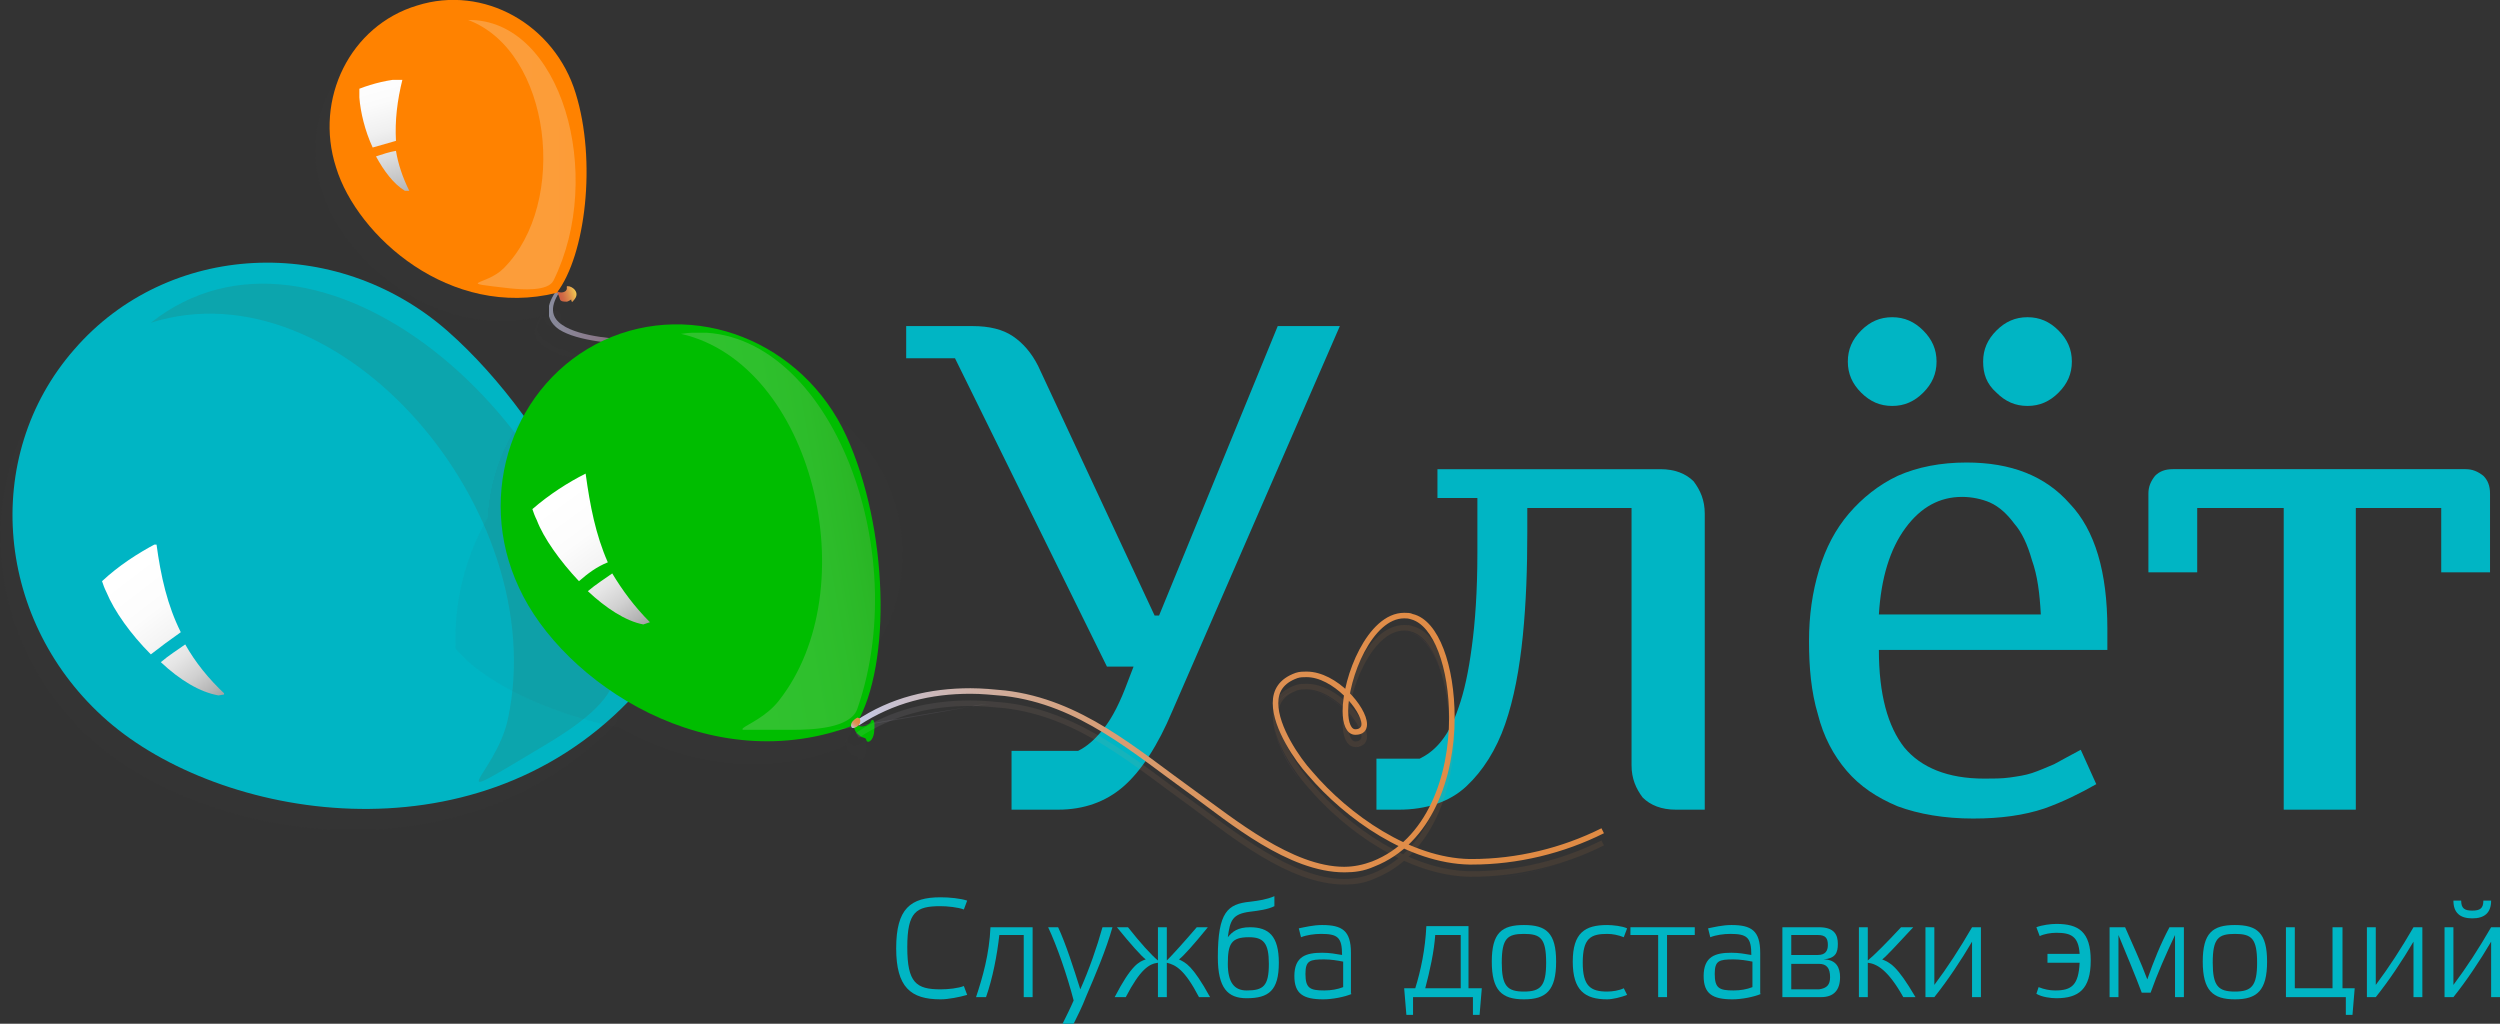 <?xml version="1.0" encoding="UTF-8" standalone="no"?>
<!-- Generator: Adobe Illustrator 18.1.1, SVG Export Plug-In . SVG Version: 6.00 Build 0)  -->

<svg
   xmlns:dc="http://purl.org/dc/elements/1.1/"
   xmlns:cc="http://creativecommons.org/ns#"
   xmlns:rdf="http://www.w3.org/1999/02/22-rdf-syntax-ns#"
   xmlns:svg="http://www.w3.org/2000/svg"
   xmlns="http://www.w3.org/2000/svg"
   xmlns:xlink="http://www.w3.org/1999/xlink"
   xmlns:sodipodi="http://sodipodi.sourceforge.net/DTD/sodipodi-0.dtd"
   xmlns:inkscape="http://www.inkscape.org/namespaces/inkscape"
   version="1.1"
   id="Layer_1"
   x="0px"
   y="0px"
   viewBox="0 0 225.4 92.3"
   enable-background="new 0 0 225.4 92.3"
   xml:space="preserve"
   inkscape:version="0.91 r13725"
   sodipodi:docname="New_Logo_ylet.svg"><rect x="0" y="0" width="225.4" height="92.3" fill="#333333" stroke="none"/><defs
     id="defs863"><defs
       id="defs5"><rect
         height="92.3"
         width="225.4"
         id="SVGID_1_" /></defs><clipPath
       id="SVGID_2_"><use
         id="use9"
         overflow="visible"
         xlink:href="#SVGID_1_" /></clipPath></defs><sodipodi:namedview
     pagecolor="#ffffff"
     bordercolor="#666666"
     borderopacity="1"
     objecttolerance="10"
     gridtolerance="10"
     guidetolerance="10"
     inkscape:pageopacity="0"
     inkscape:pageshadow="2"
     inkscape:window-width="1216"
     inkscape:window-height="690"
     id="namedview861"
     showgrid="false"
     inkscape:zoom="1.6858918"
     inkscape:cx="112.7"
     inkscape:cy="46.150002"
     inkscape:window-x="0"
     inkscape:window-y="0"
     inkscape:window-maximized="0"
     inkscape:current-layer="Layer_1" /><g
     id="g11"
     clip-path="url(#SVGID_2_)"><defs
       id="defs13"><rect
         x="0"
         height="92.3"
         width="225.4"
         y="0"
         id="SVGID_3_" /></defs><clipPath
       id="SVGID_4_"><use
         height="100%"
         width="100%"
         y="0"
         x="0"
         style="overflow:visible"
         id="use17"
         overflow="visible"
         xlink:href="#SVGID_3_" /></clipPath><path
       style="fill:#00b5c4"
       inkscape:connector-curvature="0"
       id="path19"
       d="m 153.6,73 -2.5,0 c -1.3,0 -2.3,-0.4 -3,-1.1 -0.6,-0.8 -1,-1.7 -1,-2.9 l 0,-23.2 -9.4,0 0,2.2 c 0,3.2 -0.1,6.3 -0.4,9.3 -0.3,3 -0.8,5.7 -1.6,8 -0.8,2.3 -2,4.2 -3.5,5.6 -1.5,1.4 -3.6,2.1 -6.1,2.1 l -2,0 0,-4.6 3.9,0 c 0.6,-0.3 1.2,-0.7 1.8,-1.4 0.6,-0.7 1.2,-1.7 1.7,-3.2 0.5,-1.4 0.9,-3.2 1.2,-5.5 0.3,-2.2 0.5,-5 0.5,-8.4 l 0,-5 -3.6,0 0,-2.6 20.1,0 c 1.3,0 2.3,0.4 3,1.1 0.6,0.8 1,1.7 1,2.9 l 0,26.7 z"
       clip-path="url(#SVGID_4_)" /><path
       style="fill:#00b5c4"
       inkscape:connector-curvature="0"
       id="path21"
       d="m 178.9,70.2 c 0.8,0 1.6,0 2.3,-0.1 0.7,-0.1 1.4,-0.2 2,-0.4 0.6,-0.2 1.3,-0.5 2,-0.8 0.7,-0.4 1.5,-0.8 2.4,-1.3 l 1.4,3.1 c -1.4,0.8 -3,1.6 -4.7,2.2 -1.8,0.6 -3.9,0.9 -6.4,0.9 -2.6,0 -4.9,-0.4 -6.8,-1.1 -1.9,-0.8 -3.4,-1.8 -4.6,-3.2 -1.2,-1.4 -2.1,-3.1 -2.6,-5.1 -0.6,-2 -0.8,-4.2 -0.8,-6.6 0,-2.3 0.3,-4.4 0.9,-6.4 0.6,-2 1.5,-3.7 2.7,-5.1 1.2,-1.4 2.7,-2.6 4.4,-3.4 1.8,-0.8 3.9,-1.2 6.2,-1.2 4,0 7.1,1.2 9.3,3.7 2.3,2.4 3.4,6.2 3.4,11.3 l 0,1.9 -20.6,0 c 0,4 0.8,6.9 2.3,8.8 1.5,1.8 3.9,2.8 7.2,2.8 M 166.6,32.6 c 0,-1.1 0.4,-2 1.2,-2.8 0.8,-0.8 1.7,-1.2 2.8,-1.2 1.1,0 2,0.4 2.8,1.2 0.8,0.8 1.2,1.7 1.2,2.8 0,1.1 -0.4,2 -1.2,2.8 -0.8,0.8 -1.7,1.2 -2.8,1.2 -1.1,0 -2,-0.4 -2.8,-1.2 -0.8,-0.8 -1.2,-1.7 -1.2,-2.8 m 10.3,12.2 c -2,0 -3.7,0.9 -5.1,2.8 -1.4,1.9 -2.2,4.5 -2.4,7.8 l 14.6,0 c -0.1,-1.9 -0.3,-3.5 -0.8,-4.9 -0.4,-1.4 -0.9,-2.5 -1.6,-3.3 -0.6,-0.8 -1.3,-1.5 -2.2,-1.9 -0.7,-0.3 -1.6,-0.5 -2.5,-0.5 m 1.9,-12.2 c 0,-1.1 0.4,-2 1.2,-2.8 0.8,-0.8 1.7,-1.2 2.8,-1.2 1.1,0 2,0.4 2.8,1.2 0.8,0.8 1.2,1.7 1.2,2.8 0,1.1 -0.4,2 -1.2,2.8 -0.8,0.8 -1.7,1.2 -2.8,1.2 -1.1,0 -2,-0.4 -2.8,-1.2 -0.9,-0.8 -1.2,-1.7 -1.2,-2.8"
       clip-path="url(#SVGID_4_)" /><path
       style="fill:#00b5c4"
       inkscape:connector-curvature="0"
       id="path23"
       d="m 212.4,45.8 0,27.2 -6.5,0 0,-27.2 -7.8,0 0,5.8 -4.4,0 0,-7.1 c 0,-0.6 0.2,-1.1 0.6,-1.6 0.4,-0.4 0.9,-0.6 1.6,-0.6 l 26.4,0 c 0.6,0 1.1,0.2 1.6,0.6 0.4,0.4 0.6,0.9 0.6,1.6 l 0,7.1 -4.4,0 0,-5.8 -7.7,0 z"
       clip-path="url(#SVGID_4_)" /><path
       style="fill:#00b5c4"
       inkscape:connector-curvature="0"
       id="path25"
       d="m 84.8,80.9 c 0.8,0 1.8,0.1 2.4,0.3 L 86.9,82 c -0.5,-0.2 -1.5,-0.3 -2.1,-0.3 -2.2,0 -3,0.5 -3,3.7 0,3.2 0.8,3.8 3,3.8 0.7,0 1.6,-0.1 2.1,-0.3 l 0.3,0.8 c -0.7,0.2 -1.7,0.4 -2.4,0.4 -2.7,0 -4,-1.1 -4,-4.6 0,-3.6 1.3,-4.6 4,-4.6"
       clip-path="url(#SVGID_4_)" /><path
       style="fill:#00b5c4"
       inkscape:connector-curvature="0"
       id="path27"
       d="m 90.1,84.3 c -0.2,1.8 -0.6,3.9 -1.2,5.6 l -0.9,0 c 0.6,-1.8 1.2,-3.9 1.3,-6.3 l 3.8,0 0,6.3 -0.8,0 0,-5.6 -2.2,0 z"
       clip-path="url(#SVGID_4_)" /><path
       style="fill:#00b5c4"
       inkscape:connector-curvature="0"
       id="path29"
       d="m 96.8,90.2 c -0.6,-2.3 -1.5,-4.9 -2.3,-6.6 l 0.9,0 c 0.7,1.5 1.4,3.7 2,5.6 0.8,-1.8 1.5,-3.8 2,-5.6 l 0.9,0 c -0.6,2.1 -1.5,4.2 -2.4,6.3 -0.3,0.8 -0.8,1.8 -1.1,2.4 l -1,0 c 0.3,-0.6 0.7,-1.4 1,-2.1"
       clip-path="url(#SVGID_4_)" /><path
       style="fill:#00b5c4"
       inkscape:connector-curvature="0"
       id="path31"
       d="m 100.5,89.9 c 1.5,-2.9 2.2,-3.2 2.8,-3.4 -0.4,-0.3 -1.3,-1.3 -2.6,-2.9 l 1,0 c 1.1,1.4 2.1,2.5 2.7,3 l 0,-3 0.8,0 0,3 c 0.5,-0.5 1.5,-1.6 2.7,-3 l 1,0 c -1.3,1.6 -2.2,2.6 -2.6,2.9 0.6,0.3 1.2,0.5 2.8,3.4 l -1,0 C 106.8,87.4 106,87 105.2,86.8 l 0,3.1 -0.8,0 0,-3.1 c -0.8,0.1 -1.6,0.6 -2.9,3.1 l -1,0 z"
       clip-path="url(#SVGID_4_)" /><path
       style="fill:#00b5c4"
       inkscape:connector-curvature="0"
       id="path33"
       d="m 114.9,81.7 c -0.6,0.3 -1.4,0.4 -2.2,0.5 -1.6,0.2 -1.8,0.8 -2,2.3 0.4,-0.5 0.9,-0.9 2,-0.9 1.7,0 2.6,0.8 2.6,3.2 0,2.5 -0.9,3.2 -2.9,3.2 -1.7,0 -2.6,-0.9 -2.6,-3.7 0,-4.1 0.9,-4.8 2.9,-5 0.8,-0.1 1.5,-0.2 2.2,-0.5 l 0,0.9 z m -2.5,7.6 c 1.5,0 2,-0.4 2,-2.4 0,-1.9 -0.5,-2.4 -1.8,-2.4 -1.6,0 -1.9,0.6 -1.9,2.4 0,1.7 0.6,2.4 1.7,2.4"
       clip-path="url(#SVGID_4_)" /><path
       style="fill:#00b5c4"
       inkscape:connector-curvature="0"
       id="path35"
       d="m 121.9,89.6 c -0.7,0.3 -1.8,0.5 -2.6,0.5 -1.8,0 -2.6,-0.5 -2.6,-2.1 0,-1.8 1.1,-2.1 2.5,-2.1 0.7,0 1.2,0.1 1.8,0.2 0,-1.6 -0.4,-1.9 -1.9,-1.9 -0.6,0 -1.3,0.1 -1.8,0.3 l -0.2,-0.8 c 0.5,-0.1 1.3,-0.3 2.1,-0.3 1.8,0 2.6,0.5 2.6,2.5 l 0,3.7 z m -0.8,-0.6 0,-2.3 c -0.5,-0.1 -1.1,-0.2 -1.7,-0.2 -1.3,0 -1.7,0.1 -1.7,1.3 0,1.3 0.4,1.5 1.7,1.5 0.6,0 1.2,-0.1 1.7,-0.3"
       clip-path="url(#SVGID_4_)" /><path
       style="fill:#00b5c4"
       inkscape:connector-curvature="0"
       id="path37"
       d="m 127.6,89.1 c 0.5,-1.6 0.9,-3.5 1,-5.6 l 3.8,0 0,5.6 1.2,0 -0.2,2.4 -0.6,0 0,-1.6 -5.4,0 0,1.6 -0.6,0 -0.2,-2.4 1,0 z m 1.8,-4.8 c -0.1,1.5 -0.5,3.3 -0.9,4.8 l 3.2,0 0,-4.8 -2.3,0 z"
       clip-path="url(#SVGID_4_)" /><path
       style="fill:#00b5c4"
       inkscape:connector-curvature="0"
       id="path39"
       d="m 137.4,90.1 c -2,0 -2.9,-0.8 -2.9,-3.4 0,-2.6 0.9,-3.3 2.9,-3.3 2,0 2.9,0.7 2.9,3.3 0,2.6 -0.9,3.4 -2.9,3.4 m 0,-5.9 c -1.5,0 -2,0.4 -2,2.6 0,2.1 0.5,2.6 2,2.6 1.5,0 2,-0.5 2,-2.6 0,-2.2 -0.5,-2.6 -2,-2.6"
       clip-path="url(#SVGID_4_)" /><path
       style="fill:#00b5c4"
       inkscape:connector-curvature="0"
       id="path41"
       d="m 146.7,89.7 c -0.5,0.2 -1.3,0.4 -1.8,0.4 -2,0 -3.1,-0.8 -3.1,-3.4 0,-2.6 1.1,-3.3 3.1,-3.3 0.5,0 1.4,0.1 1.8,0.3 l -0.3,0.8 c -0.5,-0.2 -1,-0.3 -1.5,-0.3 -1.5,0 -2.2,0.4 -2.2,2.6 0,2.1 0.7,2.6 2.2,2.6 0.5,0 1.1,-0.1 1.5,-0.3 l 0.3,0.6 z"
       clip-path="url(#SVGID_4_)" /><polygon
       style="fill:#00b5c4"
       id="polygon43"
       points="149.5,84.3 147,84.3 147,83.6 152.8,83.6 152.8,84.3 150.3,84.3 150.3,89.9 149.5,89.9 "
       clip-path="url(#SVGID_4_)" /><path
       style="fill:#00b5c4"
       inkscape:connector-curvature="0"
       id="path45"
       d="m 158.8,89.6 c -0.7,0.3 -1.8,0.5 -2.6,0.5 -1.8,0 -2.6,-0.5 -2.6,-2.1 0,-1.8 1.1,-2.1 2.5,-2.1 0.7,0 1.2,0.1 1.8,0.2 0,-1.6 -0.4,-1.9 -1.9,-1.9 -0.6,0 -1.3,0.1 -1.8,0.3 L 154,83.7 c 0.5,-0.1 1.3,-0.3 2.1,-0.3 1.8,0 2.6,0.5 2.6,2.5 l 0,3.7 z M 158,89 l 0,-2.3 c -0.5,-0.1 -1.1,-0.2 -1.7,-0.2 -1.3,0 -1.7,0.1 -1.7,1.3 0,1.3 0.4,1.5 1.7,1.5 0.6,0 1.2,-0.1 1.7,-0.3"
       clip-path="url(#SVGID_4_)" /><path
       style="fill:#00b5c4"
       inkscape:connector-curvature="0"
       id="path47"
       d="m 165.9,88.1 c 0,1.2 -0.6,1.8 -1.7,1.8 l -3.5,0 0,-6.3 3.3,0 c 1.4,0 1.7,0.7 1.7,1.5 0,0.8 -0.2,1.3 -1.3,1.4 1.2,0 1.5,0.8 1.5,1.6 m -1.1,-2.9 c 0,-0.6 -0.2,-0.9 -0.9,-0.9 l -2.4,0 0,1.8 2.4,0 c 0.7,0 0.9,-0.4 0.9,-0.9 m 0.2,2.9 c 0,-0.8 -0.3,-1.2 -1,-1.2 l -2.5,0 0,2.3 2.5,0 c 0.7,-0.1 1,-0.4 1,-1.1"
       clip-path="url(#SVGID_4_)" /><path
       style="fill:#00b5c4"
       inkscape:connector-curvature="0"
       id="path49"
       d="m 171.6,89.9 c -1.4,-2.5 -2.4,-3 -3.2,-3.1 l 0,3.1 -0.8,0 0,-6.3 0.8,0 0,3 c 0.6,-0.5 1.7,-1.6 3,-3 l 1.1,0 c -1.5,1.6 -2.4,2.6 -2.8,2.9 0.7,0.3 1.3,0.5 3,3.4 l -1.1,0 z"
       clip-path="url(#SVGID_4_)" /><path
       style="fill:#00b5c4"
       inkscape:connector-curvature="0"
       id="path51"
       d="m 177.8,84.9 c -1,1.7 -2.2,3.5 -3.4,5 l -0.8,0 0,-6.3 0.8,0 0,5.2 c 1.2,-1.6 2.3,-3.3 3.4,-5.2 l 0.8,0 0,6.3 -0.8,0 0,-5 z"
       clip-path="url(#SVGID_4_)" /><path
       style="fill:#00b5c4"
       inkscape:connector-curvature="0"
       id="path53"
       d="m 183.8,89 c 0.5,0.2 1,0.3 1.5,0.3 1.5,0 2.1,-0.5 2.2,-2.5 l -2.9,0 0,-0.8 2.9,0 c -0.1,-1.6 -0.8,-1.9 -2.1,-1.9 -0.5,0 -1.1,0.1 -1.5,0.3 l -0.3,-0.8 c 0.5,-0.2 1.3,-0.3 1.8,-0.3 2,0 3.1,0.7 3.1,3.3 0,2.6 -1.1,3.4 -3.1,3.4 -0.5,0 -1.3,-0.1 -1.8,-0.4 l 0.2,-0.6 z"
       clip-path="url(#SVGID_4_)" /><path
       style="fill:#00b5c4"
       inkscape:connector-curvature="0"
       id="path55"
       d="m 195.6,83.6 1.3,0 0,6.3 -0.8,0 0,-5.6 c -0.8,1.7 -1.6,3.5 -2.2,5.2 l -0.8,0 C 192.5,87.9 191.7,86 191,84.3 l 0,5.6 -0.8,0 0,-6.3 1.4,0 c 0.7,1.6 1.4,3.1 2,4.7 0.6,-1.7 1.2,-3.2 2,-4.7"
       clip-path="url(#SVGID_4_)" /><path
       style="fill:#00b5c4"
       inkscape:connector-curvature="0"
       id="path57"
       d="m 201.5,90.1 c -2,0 -2.9,-0.8 -2.9,-3.4 0,-2.6 0.9,-3.3 2.9,-3.3 2,0 2.9,0.7 2.9,3.3 0,2.6 -0.9,3.4 -2.9,3.4 m 0,-5.9 c -1.5,0 -2,0.4 -2,2.6 0,2.1 0.5,2.6 2,2.6 1.5,0 2,-0.5 2,-2.6 0,-2.2 -0.5,-2.6 -2,-2.6"
       clip-path="url(#SVGID_4_)" /><polygon
       style="fill:#00b5c4"
       id="polygon59"
       points="212.1,91.5 211.5,91.5 211.5,89.9 206.1,89.9 206.1,83.6 206.9,83.6 206.9,89.1 210.3,89.1 210.3,83.6 211.2,83.6 211.2,89.1 212.3,89.1 "
       clip-path="url(#SVGID_4_)" /><path
       style="fill:#00b5c4"
       inkscape:connector-curvature="0"
       id="path61"
       d="m 217.6,84.9 c -1,1.7 -2.2,3.5 -3.4,5 l -0.8,0 0,-6.3 0.8,0 0,5.2 c 1.2,-1.6 2.3,-3.3 3.4,-5.2 l 0.8,0 0,6.3 -0.8,0 0,-5 z"
       clip-path="url(#SVGID_4_)" /><path
       style="fill:#00b5c4"
       inkscape:connector-curvature="0"
       id="path63"
       d="m 224.6,84.9 c -1,1.7 -2.2,3.5 -3.4,5 l -0.8,0 0,-6.3 0.8,0 0,5.2 c 1.2,-1.6 2.3,-3.3 3.4,-5.2 l 0.8,0 0,6.3 -0.8,0 0,-5 z m -2.7,-3.7 c 0,0.7 0.3,0.9 1,0.9 0.7,0 1,-0.2 1,-0.9 l 0.7,0 c 0,1.1 -0.6,1.6 -1.7,1.6 -1.1,0 -1.7,-0.5 -1.7,-1.6 l 0.7,0 z"
       clip-path="url(#SVGID_4_)" /><g
       style="opacity:0.6"
       id="g65"
       clip-path="url(#SVGID_4_)"><g
         id="g67"><defs
           id="defs69"><rect
             height="18.2"
             width="16.9"
             y="26.3"
             x="49.5"
             id="SVGID_5_" /></defs><clipPath
           id="SVGID_6_"><use
             height="100%"
             width="100%"
             y="0"
             x="0"
             style="overflow:visible"
             id="use73"
             overflow="visible"
             xlink:href="#SVGID_5_" /></clipPath><g
           id="g75"
           clip-path="url(#SVGID_6_)"><defs
             id="defs77"><path
               inkscape:connector-curvature="0"
               d="m 50.4,26.4 c -0.9,1.4 -0.6,2.3 0.3,2.9 1.6,1.1 5.1,1.3 7.2,1.4 0.8,0 1.4,0.1 1.6,0.1 3.1,1 2.6,4 2.1,6.9 -0.5,2.8 -1,5.5 1.9,6.2 0.9,0.2 1.4,0.1 2.4,-0.2 0.1,0 0.3,-0.1 0.5,-0.1 L 66.3,44 c -0.2,0.1 -0.3,0.1 -0.5,0.1 -1,0.3 -1.5,0.4 -2.5,0.2 -3,-0.8 -2.5,-3.6 -2,-6.4 0.5,-2.8 1,-5.7 -2,-6.7 C 59.1,31.1 58.5,31.1 57.7,31.1 55.6,31 52.1,30.8 50.4,29.7 49.4,29 49,27.9 50.1,26.3 l 0.3,0.1 z"
               id="SVGID_7_" /></defs><clipPath
             id="SVGID_8_"><use
               height="100%"
               width="100%"
               y="0"
               x="0"
               style="overflow:visible"
               id="use81"
               overflow="visible"
               xlink:href="#SVGID_7_" /></clipPath><linearGradient
             gradientTransform="matrix(16.871,0,0,-16.871,49.524,1592.713)"
             y2="92.3"
             x2="1"
             y1="92.3"
             x1="0"
             gradientUnits="userSpaceOnUse"
             id="SVGID_9_"><stop
               id="stop84"
               style="stop-color:#C4CAE7"
               offset="0" /><stop
               id="stop86"
               style="stop-color:#C3B0CC"
               offset="0.18" /><stop
               id="stop88"
               style="stop-color:#C17E98"
               offset="0.558" /><stop
               id="stop90"
               style="stop-color:#C05F77"
               offset="0.843" /><stop
               id="stop92"
               style="stop-color:#C0536B"
               offset="1" /></linearGradient><rect
             style="fill:url(#SVGID_9_)"
             id="rect94"
             height="18.4"
             width="17.3"
             clip-path="url(#SVGID_8_)"
             y="26.3"
             x="49.1" /></g></g></g><g
       style="opacity:0.05"
       id="g96"
       clip-path="url(#SVGID_4_)"><g
         id="g98"><defs
           id="defs100"><rect
             height="17.8"
             width="17"
             y="28.5"
             x="48.2"
             id="SVGID_10_" /></defs><clipPath
           id="SVGID_11_"><use
             height="100%"
             width="100%"
             y="0"
             x="0"
             style="overflow:visible"
             id="use104"
             overflow="visible"
             xlink:href="#SVGID_10_" /></clipPath><path
           style="fill:#434240"
           inkscape:connector-curvature="0"
           id="path106"
           d="m 48.9,28.6 c -0.9,1.4 -0.2,1.8 0.7,2.4 1.6,1.1 5.1,1.3 7.2,1.4 0.8,0 1.4,0.1 1.6,0.1 3.1,1 2.6,4 2.1,6.9 -0.5,2.8 -1,5.5 1.9,6.2 0.9,0.2 1.4,0.1 2.4,-0.2 0.1,0 0.3,-0.1 0.5,-0.1 l -0.1,0.4 c -0.2,0.1 -0.3,0.1 -0.5,0.1 -1,0.3 -1.5,0.4 -2.5,0.2 -3,-0.8 -2.5,-3.6 -2,-6.4 0.5,-2.8 1,-5.7 -2,-6.7 -0.2,-0.1 -0.8,-0.1 -1.6,-0.1 -2.1,-0.1 -5.6,-0.3 -7.3,-1.4 -1,-0.7 -1.6,-1.3 -0.5,-3 l 0.1,0.2 z"
           clip-path="url(#SVGID_11_)" /></g></g><g
       style="opacity:0.05"
       id="g108"
       clip-path="url(#SVGID_4_)"><g
         id="g110"><defs
           id="defs112"><rect
             x="0"
             height="49.2"
             width="55.7"
             y="25.6"
             id="SVGID_12_" /></defs><clipPath
           id="SVGID_13_"><use
             height="100%"
             width="100%"
             y="0"
             x="0"
             style="overflow:visible"
             id="use116"
             overflow="visible"
             xlink:href="#SVGID_12_" /></clipPath><path
           style="clip-rule:evenodd;fill:#434240;fill-rule:evenodd"
           inkscape:connector-curvature="0"
           id="path118"
           d="M 5.6,33.4 C 14,23.7 29,23 39.2,31.8 49,40.4 56.7,56.3 55.6,65.2 41.4,79.8 18.7,75.7 8.6,67 -1.5,58.2 -2.9,43.1 5.6,33.4"
           clip-path="url(#SVGID_13_)" /><g
           style="opacity:0.3"
           id="g120"
           clip-path="url(#SVGID_13_)"><g
             id="g122"><defs
               id="defs124"><rect
                 height="44.9"
                 width="41.8"
                 y="27.5"
                 x="12.4"
                 id="SVGID_14_" /></defs><clipPath
               id="SVGID_15_"><use
                 height="100%"
                 width="100%"
                 y="0"
                 x="0"
                 style="overflow:visible"
                 id="use128"
                 overflow="visible"
                 xlink:href="#SVGID_14_" /></clipPath><path
               style="clip-rule:evenodd;fill:#434240;fill-rule:evenodd"
               inkscape:connector-curvature="0"
               id="path130"
               d="m 12.4,31 c 17,-5.4 36.2,16.9 32.2,35.7 -1.1,5.2 -6.9,8.5 3.3,2.4 2,-1.2 6.6,-4 6.3,-6.7 C 51.4,38.9 27.4,19.2 12.4,31"
               clip-path="url(#SVGID_15_)" /></g></g><g
           id="g132"
           clip-path="url(#SVGID_13_)"><g
             id="g134"><defs
               id="defs136"><rect
                 height="13.7"
                 width="11.1"
                 y="51"
                 x="8"
                 id="SVGID_16_" /></defs><clipPath
               id="SVGID_17_"><use
                 height="100%"
                 width="100%"
                 y="0"
                 x="0"
                 style="overflow:visible"
                 id="use140"
                 overflow="visible"
                 xlink:href="#SVGID_16_" /></clipPath><path
               style="clip-rule:evenodd;fill:#434240;fill-rule:evenodd"
               inkscape:connector-curvature="0"
               id="path142"
               d="m 19.2,64.5 -0.6,0.1 c -1.7,-0.3 -3.5,-1.4 -5.2,-3 0.7,-0.6 1.5,-1.1 2.2,-1.6 0.9,1.7 2,3.1 3.6,4.5 M 12.5,60.9 C 10.7,59.1 9.2,57 8.5,55.3 8.3,54.9 8.2,54.6 8.1,54.3 c 1.5,-1.4 3.2,-2.5 4.9,-3.4 0.4,3 1,5.6 2.2,8 -1,0.7 -1.9,1.3 -2.7,2"
               clip-path="url(#SVGID_17_)" /></g></g></g></g><g
       id="g144"
       clip-path="url(#SVGID_4_)"><g
         id="g146"><defs
           id="defs148"><rect
             height="13.6"
             width="10.7"
             y="44.6"
             x="46.8"
             id="SVGID_18_" /></defs><clipPath
           id="SVGID_19_"><use
             height="100%"
             width="100%"
             y="0"
             x="0"
             style="overflow:visible"
             id="use152"
             overflow="visible"
             xlink:href="#SVGID_18_" /></clipPath><g
           id="g154"
           clip-path="url(#SVGID_19_)"><defs
             id="defs156"><path
               inkscape:connector-curvature="0"
               d="m 57.5,58 -0.6,0.1 c -1.6,-0.3 -3.4,-1.5 -5,-3 0.7,-0.6 1.5,-1.1 2.2,-1.6 0.8,1.6 1.9,3.1 3.4,4.5 M 51,54.3 c -1.7,-1.8 -3.2,-3.9 -3.8,-5.5 -0.2,-0.4 -0.3,-0.7 -0.4,-1 1.5,-1.3 3.2,-2.4 4.8,-3.2 0.4,2.9 0.9,5.5 2,8 -0.9,0.4 -1.7,1.1 -2.6,1.7"
               id="SVGID_20_" /></defs><clipPath
             id="SVGID_21_"><use
               height="100%"
               width="100%"
               y="0"
               x="0"
               style="overflow:visible"
               id="use160"
               overflow="visible"
               xlink:href="#SVGID_20_" /></clipPath><linearGradient
             gradientTransform="matrix(-3.593,9.915,9.915,3.593,-860.657,-285.356)"
             y2="92.254"
             x2="1"
             y1="92.254"
             x1="0"
             gradientUnits="userSpaceOnUse"
             id="SVGID_22_"><stop
               id="stop163"
               style="stop-color:#C4CAE7"
               offset="0" /><stop
               id="stop165"
               style="stop-color:#C1C6E5"
               offset="0.211" /><stop
               id="stop167"
               style="stop-color:#B8BBDD"
               offset="0.413" /><stop
               id="stop169"
               style="stop-color:#A8A7D0"
               offset="0.612" /><stop
               id="stop171"
               style="stop-color:#938CBF"
               offset="0.807" /><stop
               id="stop173"
               style="stop-color:#776AA8"
               offset="1" /></linearGradient><polygon
             style="fill:url(#SVGID_22_)"
             id="polygon175"
             points="42.4,56.6 48,41.2 61.8,46.2 56.2,61.6 "
             clip-path="url(#SVGID_21_)" /></g></g></g><g
       style="opacity:0.05"
       id="g177"
       clip-path="url(#SVGID_4_)"><g
         id="g179"><defs
           id="defs181"><rect
             height="1.5"
             width="1.8"
             y="28"
             x="48.8"
             id="SVGID_23_" /></defs><clipPath
           id="SVGID_24_"><use
             height="100%"
             width="100%"
             y="0"
             x="0"
             style="overflow:visible"
             id="use185"
             overflow="visible"
             xlink:href="#SVGID_23_" /></clipPath><path
           style="clip-rule:evenodd;fill:#434240;fill-rule:evenodd"
           inkscape:connector-curvature="0"
           id="path187"
           d="m 49,28.7 -0.1,-0.2 c 0.2,0.2 1,0.1 0.9,-0.4 -0.1,-0.4 1.5,0.2 0.7,1.2 -0.2,0.2 -0.3,0.1 -0.2,-0.1 0,0 -0.3,0.2 -0.4,0.2 -0.9,0 -0.6,-0.2 -0.9,-0.7"
           clip-path="url(#SVGID_24_)" /></g></g><g
       style="opacity:0.05"
       id="g189"
       clip-path="url(#SVGID_4_)"><g
         id="g191"><defs
           id="defs193"><rect
             height="26.8"
             width="23.2"
             y="2.1"
             x="28.4"
             id="SVGID_25_" /></defs><clipPath
           id="SVGID_26_"><use
             height="100%"
             width="100%"
             y="0"
             x="0"
             style="overflow:visible"
             id="use197"
             overflow="visible"
             xlink:href="#SVGID_25_" /></clipPath><path
           style="clip-rule:evenodd;fill:#434240;fill-rule:evenodd"
           inkscape:connector-curvature="0"
           id="path199"
           d="m 36.3,2.6 c 6,-1.9 12.4,1.7 14.3,7.9 1.9,6.1 0.9,14.6 -1.7,18 C 39.3,30.9 30.9,23.4 29,17.2 27,11 30.3,4.5 36.3,2.6"
           clip-path="url(#SVGID_26_)" /></g></g><g
       id="g201"
       clip-path="url(#SVGID_4_)"><g
         id="g203"><defs
           id="defs205"><rect
             height="10"
             width="4.6"
             y="9.1"
             x="31.2"
             id="SVGID_27_" /></defs><clipPath
           id="SVGID_28_"><use
             height="100%"
             width="100%"
             y="0"
             x="0"
             style="overflow:visible"
             id="use209"
             overflow="visible"
             xlink:href="#SVGID_27_" /></clipPath><path
           style="clip-rule:evenodd;fill:#434240;fill-rule:evenodd"
           inkscape:connector-curvature="0"
           id="path211"
           d="m 35.8,19.1 -0.4,0 c -1,-0.6 -1.9,-1.8 -2.6,-3.1 0.6,-0.2 1.2,-0.4 1.8,-0.5 0.2,1.2 0.6,2.4 1.2,3.6 m -3.3,-3.8 c -0.7,-1.5 -1.1,-3.2 -1.2,-4.5 0,-0.3 0,-0.6 0,-0.8 1.3,-0.5 2.6,-0.8 3.9,-0.9 -0.5,2 -0.7,3.8 -0.6,5.6 -0.7,0.1 -1.4,0.3 -2.1,0.6"
           clip-path="url(#SVGID_28_)" /></g></g><path
       style="clip-rule:evenodd;fill:#00b5c4;fill-rule:evenodd"
       inkscape:connector-curvature="0"
       id="path213"
       d="M 6.7,31.5 C 15.1,21.8 30.2,21 40.3,29.8 50.1,38.4 57.8,54.3 56.7,63.2 42.5,77.9 19.8,73.8 9.7,65 -0.4,56.2 -1.8,41.2 6.7,31.5"
       clip-path="url(#SVGID_4_)" /><g
       style="opacity:0.2"
       id="g215"
       clip-path="url(#SVGID_4_)"><g
         id="g217"><defs
           id="defs219"><rect
             height="44.9"
             width="41.8"
             y="25.6"
             x="13.6"
             id="SVGID_29_" /></defs><clipPath
           id="SVGID_30_"><use
             height="100%"
             width="100%"
             y="0"
             x="0"
             style="overflow:visible"
             id="use223"
             overflow="visible"
             xlink:href="#SVGID_29_" /></clipPath><path
           style="clip-rule:evenodd;fill:#3b6352;fill-rule:evenodd"
           inkscape:connector-curvature="0"
           id="path225"
           d="m 13.6,29.1 c 17,-5.4 36.2,16.9 32.2,35.7 -1.1,5.2 -6.9,8.5 3.3,2.4 2,-1.2 6.6,-4 6.3,-6.7 C 52.6,37 28.5,17.3 13.6,29.1"
           clip-path="url(#SVGID_30_)" /></g></g><g
       id="g227"
       clip-path="url(#SVGID_4_)"><g
         id="g229"><defs
           id="defs231"><rect
             height="13.7"
             width="11.1"
             y="49.1"
             x="9.1"
             id="SVGID_31_" /></defs><clipPath
           id="SVGID_32_"><use
             height="100%"
             width="100%"
             y="0"
             x="0"
             style="overflow:visible"
             id="use235"
             overflow="visible"
             xlink:href="#SVGID_31_" /></clipPath><g
           id="g237"
           clip-path="url(#SVGID_32_)"><defs
             id="defs239"><path
               inkscape:connector-curvature="0"
               d="m 20.3,62.6 -0.6,0.1 c -1.7,-0.3 -3.5,-1.4 -5.2,-3 0.7,-0.6 1.5,-1.1 2.2,-1.6 0.9,1.6 2.1,3.1 3.6,4.5 M 13.6,59 C 11.8,57.2 10.3,55.1 9.6,53.4 9.4,53 9.3,52.7 9.2,52.4 10.7,51 12.4,49.9 14.1,49 c 0.4,3 1,5.6 2.2,8 -1,0.7 -1.8,1.3 -2.7,2"
               id="SVGID_33_" /></defs><clipPath
             id="SVGID_34_"><use
               height="100%"
               width="100%"
               y="0"
               x="0"
               style="overflow:visible"
               id="use243"
               overflow="visible"
               xlink:href="#SVGID_33_" /></clipPath><linearGradient
             gradientTransform="matrix(8.665,11.312,11.312,-8.665,-1032.456,851.216)"
             y2="92.28"
             x2="1"
             y1="92.28"
             x1="0"
             gradientUnits="userSpaceOnUse"
             id="SVGID_35_"><stop
               id="stop246"
               style="stop-color:#FFFFFF"
               offset="0" /><stop
               id="stop248"
               style="stop-color:#FCFCFC"
               offset="0.294" /><stop
               id="stop250"
               style="stop-color:#F4F4F4"
               offset="0.483" /><stop
               id="stop252"
               style="stop-color:#E5E5E5"
               offset="0.643" /><stop
               id="stop254"
               style="stop-color:#D0D0D0"
               offset="0.787" /><stop
               id="stop256"
               style="stop-color:#B5B5B5"
               offset="0.918" /><stop
               id="stop258"
               style="stop-color:#A0A0A0"
               offset="1" /></linearGradient><polygon
             style="fill:url(#SVGID_35_)"
             id="polygon260"
             points="13.3,68.2 2.5,54.1 16.2,43.7 26.9,57.7 "
             clip-path="url(#SVGID_34_)" /></g></g></g></g><g
     id="g262"
     clip-path="url(#SVGID_2_)"><defs
       id="defs264"><path
         inkscape:connector-curvature="0"
         d="m 51.1,25.9 c 0.1,0.5 -0.7,0.6 -0.9,0.3 l 0.1,0.3 c 0.3,0.5 0,0.7 0.8,0.7 0.1,0 0.4,-0.2 0.4,-0.2 0,0.2 0.1,0.3 0.2,0.1 0.7,-0.7 -0.1,-1.3 -0.5,-1.3 -0.1,0 -0.1,0 -0.1,0.1"
         id="SVGID_36_" /></defs><clipPath
       id="SVGID_37_"><use
         height="100%"
         width="100%"
         y="0"
         x="0"
         style="overflow:visible"
         id="use268"
         overflow="visible"
         xlink:href="#SVGID_36_" /></clipPath><linearGradient
       gradientTransform="matrix(-1.485,0.443,-0.443,-1.485,92.928,163.38)"
       y2="92.292"
       x2="1"
       y1="92.292"
       x1="0"
       gradientUnits="userSpaceOnUse"
       id="SVGID_38_"><stop
         id="stop271"
         style="stop-color:#F7D253"
         offset="0" /><stop
         id="stop273"
         style="stop-color:#F1C151"
         offset="0.124" /><stop
         id="stop275"
         style="stop-color:#DD8D4A"
         offset="0.528" /><stop
         id="stop277"
         style="stop-color:#D16D46"
         offset="0.832" /><stop
         id="stop279"
         style="stop-color:#CD6144"
         offset="1" /></linearGradient><polygon
       style="fill:url(#SVGID_38_)"
       id="polygon281"
       points="50.4,27.9 52.9,27.2 52.3,25.2 49.8,25.9 "
       clip-path="url(#SVGID_37_)" /></g><g
     id="g283"
     clip-path="url(#SVGID_2_)"><defs
       id="defs285"><rect
         x="0"
         height="92.3"
         width="225.4"
         y="0"
         id="SVGID_39_" /></defs><clipPath
       id="SVGID_40_"><use
         height="100%"
         width="100%"
         y="0"
         x="0"
         style="overflow:visible"
         id="use289"
         overflow="visible"
         xlink:href="#SVGID_39_" /></clipPath><path
       style="clip-rule:evenodd;fill:#ff8200;fill-rule:evenodd"
       inkscape:connector-curvature="0"
       id="path291"
       d="m 37.6,0.5 c 6,-1.9 12.4,1.7 14.3,7.9 1.9,6.1 0.9,14.6 -1.7,18 -9.6,2.4 -18,-5.1 -19.9,-11.3 -2,-6.2 1.3,-12.8 7.3,-14.6"
       clip-path="url(#SVGID_40_)" /><g
       style="opacity:0.3"
       id="g293"
       clip-path="url(#SVGID_40_)"><g
         id="g295"><defs
           id="defs297"><rect
             height="24.3"
             width="9.7"
             y="1.8"
             x="42.2"
             id="SVGID_41_" /></defs><clipPath
           id="SVGID_42_"><use
             height="100%"
             width="100%"
             y="0"
             x="0"
             style="overflow:visible"
             id="use301"
             overflow="visible"
             xlink:href="#SVGID_41_" /></clipPath><g
           id="g303"
           clip-path="url(#SVGID_42_)"><defs
             id="defs305"><path
               inkscape:connector-curvature="0"
               d="m 42.2,1.8 c 7.5,2.8 9.1,16.5 3.2,22.4 -1.6,1.6 -4.6,1.2 0.6,1.8 1,0.1 3.4,0.3 3.9,-0.7 4.7,-9.5 0.7,-23.6 -7.7,-23.5"
               id="SVGID_43_" /></defs><clipPath
             id="SVGID_44_"><use
               height="100%"
               width="100%"
               y="0"
               x="0"
               style="overflow:visible"
               id="use309"
               overflow="visible"
               xlink:href="#SVGID_43_" /></clipPath><linearGradient
             gradientTransform="matrix(21.914,0.155,0.155,-21.914,33.047,2036.801)"
             y2="92.303"
             x2="1"
             y1="92.303"
             x1="0"
             gradientUnits="userSpaceOnUse"
             id="SVGID_45_"><stop
               id="stop312"
               style="stop-color:#F6DDC1"
               offset="0" /><stop
               id="stop314"
               style="stop-color:#F6DBBD"
               offset="0.187" /><stop
               id="stop316"
               style="stop-color:#F4D6B2"
               offset="0.367" /><stop
               id="stop318"
               style="stop-color:#F2CD9E"
               offset="0.543" /><stop
               id="stop320"
               style="stop-color:#EEC083"
               offset="0.718" /><stop
               id="stop322"
               style="stop-color:#EAB061"
               offset="0.889" /><stop
               id="stop324"
               style="stop-color:#E7A446"
               offset="1" /></linearGradient><polygon
             style="fill:url(#SVGID_45_)"
             id="polygon326"
             points="54.6,26.5 40.7,26.4 40.9,1.6 54.8,1.7 "
             clip-path="url(#SVGID_44_)" /></g></g></g><g
       id="g328"
       clip-path="url(#SVGID_40_)"><g
         id="g330"><defs
           id="defs332"><rect
             height="10"
             width="4.6"
             y="7.2"
             x="32.3"
             id="SVGID_46_" /></defs><clipPath
           id="SVGID_47_"><use
             height="100%"
             width="100%"
             y="0"
             x="0"
             style="overflow:visible"
             id="use336"
             overflow="visible"
             xlink:href="#SVGID_46_" /></clipPath><g
           id="g338"
           clip-path="url(#SVGID_47_)"><defs
             id="defs340"><path
               inkscape:connector-curvature="0"
               d="m 36.9,17.2 -0.4,0 c -1,-0.6 -1.9,-1.8 -2.6,-3.1 0.6,-0.2 1.2,-0.4 1.8,-0.5 0.2,1.2 0.6,2.4 1.2,3.6 m -3.3,-3.9 c -0.7,-1.5 -1.1,-3.2 -1.2,-4.5 0,-0.3 0,-0.6 0,-0.8 1.3,-0.5 2.6,-0.8 3.9,-0.9 -0.5,2 -0.7,3.8 -0.6,5.6 -0.7,0.2 -1.4,0.4 -2.1,0.6"
               id="SVGID_48_" /></defs><clipPath
             id="SVGID_49_"><use
               height="100%"
               width="100%"
               y="0"
               x="0"
               style="overflow:visible"
               id="use344"
               overflow="visible"
               xlink:href="#SVGID_48_" /></clipPath><linearGradient
             gradientTransform="matrix(3.326,11.972,11.972,-3.326,-1071.264,313.685)"
             y2="92.247"
             x2="1"
             y1="92.247"
             x1="0"
             gradientUnits="userSpaceOnUse"
             id="SVGID_50_"><stop
               id="stop347"
               style="stop-color:#FFFFFF"
               offset="0" /><stop
               id="stop349"
               style="stop-color:#FBFBFB"
               offset="0.212" /><stop
               id="stop351"
               style="stop-color:#F0F0F0"
               offset="0.415" /><stop
               id="stop353"
               style="stop-color:#DCDCDC"
               offset="0.615" /><stop
               id="stop355"
               style="stop-color:#C1C1C1"
               offset="0.812" /><stop
               id="stop357"
               style="stop-color:#A0A0A0"
               offset="1" /></linearGradient><polygon
             style="fill:url(#SVGID_50_)"
             id="polygon359"
             points="32.7,18.4 29.8,7.9 36.6,6 39.5,16.5 "
             clip-path="url(#SVGID_49_)" /></g></g></g><g
       style="opacity:0.05"
       id="g361"
       clip-path="url(#SVGID_40_)"><g
         id="g363"><defs
           id="defs365"><rect
             height="51.9"
             width="51.9"
             y="24.6"
             x="35.8"
             id="SVGID_51_" /></defs><clipPath
           id="SVGID_52_"><use
             height="100%"
             width="100%"
             y="0"
             x="0"
             style="overflow:visible"
             id="use369"
             overflow="visible"
             xlink:href="#SVGID_51_" /></clipPath><path
           style="clip-rule:evenodd;fill:#434240;fill-rule:evenodd"
           inkscape:connector-curvature="0"
           id="path371"
           d="m 53.3,32.7 c 8.2,-3.8 18,0.1 21.9,8.6 3.8,8.3 4.1,20.6 0.9,26 C 62.8,72.6 49.5,63.5 45.6,55 41.7,46.4 45.1,36.4 53.3,32.7"
           clip-path="url(#SVGID_52_)" /><g
           id="g373"
           clip-path="url(#SVGID_52_)"><defs
             id="defs375"><path
               inkscape:connector-curvature="0"
               d="m 53.3,32.7 c 8.2,-3.8 18,0.1 21.9,8.6 3.8,8.3 4.1,20.6 0.9,26 C 62.8,72.6 49.5,63.5 45.6,55 41.7,46.4 45.1,36.4 53.3,32.7"
               id="SVGID_53_" /></defs><clipPath
             id="SVGID_54_"><use
               height="100%"
               width="100%"
               y="0"
               x="0"
               style="overflow:visible"
               id="use379"
               overflow="visible"
               xlink:href="#SVGID_53_" /></clipPath><rect
             style="clip-rule:evenodd;fill:#434240;fill-rule:evenodd"
             id="rect381"
             height="40.7"
             width="40.6"
             clip-path="url(#SVGID_54_)"
             transform="matrix(-0.334,0.943,-0.943,-0.334,129.958,9.203)"
             y="30.2"
             x="41.4" /><path
             style="clip-rule:evenodd;fill:#434240;fill-rule:evenodd"
             inkscape:connector-curvature="0"
             id="path383"
             d="m 43.7,61.8 c -1.9,-2.7 -3.3,-5.5 -4.2,-8.3 -0.2,-0.7 -0.4,-1.4 -0.6,-2.1 l 0.6,0.2 7.4,-20.6 -0.3,-0.1 c 0.6,-0.3 1.1,-0.5 1.7,-0.8 1.2,-0.4 2.4,-0.7 3.6,-0.9 2.5,-0.3 5.1,0 7.7,0.7 5.2,1.6 10.3,5.2 14.1,10.5 3.8,5.3 5.5,11.3 5.3,16.8 -0.2,5.5 -2.4,10.2 -6.6,13.2 -2.1,1.5 -4.4,2.3 -6.9,2.6 -1.2,0.2 -2.5,0.2 -3.8,0 L 62,72.2 50.4,68.1 50.3,68.4 c -2.5,-1.7 -4.7,-3.9 -6.6,-6.6"
             clip-path="url(#SVGID_54_)" /><path
             style="clip-rule:evenodd;fill:#434240;fill-rule:evenodd"
             inkscape:connector-curvature="0"
             id="path385"
             d="M 43.9,61.7 C 42,59.1 40.7,56.3 39.8,53.5 39.6,52.8 39.4,52.1 39.2,51.4 l 0.3,0.1 6.7,-18.9 -1.1,-0.4 c 8.2,-5.8 20.8,-2 28.3,8.5 3.7,5.2 5.5,11.2 5.2,16.5 -0.2,5.3 -2.4,10.1 -6.5,13 -4.1,2.9 -9.3,3.4 -14.4,1.9 l 0.4,-1 -7.8,-2.8 0,0 c -2.3,-1.8 -4.5,-4 -6.4,-6.6"
             clip-path="url(#SVGID_54_)" /><path
             style="clip-rule:evenodd;fill:#434240;fill-rule:evenodd"
             inkscape:connector-curvature="0"
             id="path387"
             d="m 44.1,61.5 c -1.8,-2.6 -3.2,-5.3 -4,-8.1 -0.4,-1.4 -0.7,-2.8 -0.9,-4.1 l 1.1,0.4 6,-16.9 -0.9,-0.3 c 8,-5.7 20.5,-2 27.9,8.3 7.4,10.3 6.8,23.4 -1.2,29.1 -4,2.9 -9.2,3.4 -14.2,1.9 C 52.8,70.2 47.8,66.7 44.1,61.5"
             clip-path="url(#SVGID_54_)" /><path
             style="clip-rule:evenodd;fill:#434240;fill-rule:evenodd"
             inkscape:connector-curvature="0"
             id="path389"
             d="m 44.3,61.4 c -1.8,-2.5 -3.1,-5.3 -4,-8 -0.4,-1.4 -0.7,-2.7 -0.9,-4.1 l 0.8,0.3 5.9,-16.7 -0.6,-0.2 c 7.9,-5.6 20.2,-2 27.5,8.2 7.3,10.2 6.7,23 -1.2,28.7 -4,2.8 -9,3.3 -14,1.8 -4.9,-1.5 -9.8,-4.9 -13.5,-10"
             clip-path="url(#SVGID_54_)" /><path
             style="clip-rule:evenodd;fill:#434240;fill-rule:evenodd"
             inkscape:connector-curvature="0"
             id="path391"
             d="M 44.6,61.2 C 42.8,58.7 41.5,56 40.7,53.3 40.3,52 40,50.6 39.8,49.3 l 0.5,0.2 5.8,-16.4 -0.3,-0.1 c 7.8,-5.6 19.9,-1.9 27.1,8.1 7.1,10 6.6,22.7 -1.2,28.2 -3.9,2.8 -8.9,3.3 -13.8,1.8 -5,-1.5 -9.8,-4.9 -13.3,-9.9"
             clip-path="url(#SVGID_54_)" /><path
             style="clip-rule:evenodd;fill:#434240;fill-rule:evenodd"
             inkscape:connector-curvature="0"
             id="path393"
             d="M 44.8,61.1 C 43,58.6 41.8,56 40.9,53.4 40.5,52.1 40.2,50.8 40,49.4 l 0.3,0.1 5.7,-16.2 -0.1,0 c 7.7,-5.5 19.6,-1.9 26.6,8 7,9.9 6.5,22.3 -1.2,27.8 -3.8,2.7 -8.7,3.2 -13.6,1.8 C 53,69.3 48.3,66 44.8,61.1"
             clip-path="url(#SVGID_54_)" /><path
             style="clip-rule:evenodd;fill:#434240;fill-rule:evenodd"
             inkscape:connector-curvature="0"
             id="path395"
             d="m 45,60.9 c -1.7,-2.4 -3,-5 -3.8,-7.6 -0.4,-1.3 -0.7,-2.6 -0.9,-3.9 l 0,0 5.2,-14.5 -0.7,-0.2 c 0.4,-0.4 0.9,-0.8 1.3,-1.1 7.6,-5.4 19.3,-1.9 26.2,7.8 6.9,9.7 6.4,22 -1.2,27.4 C 67.3,71.5 62.5,72 57.7,70.5 53.1,69.1 48.5,65.8 45,60.9"
             clip-path="url(#SVGID_54_)" /><path
             style="clip-rule:evenodd;fill:#434240;fill-rule:evenodd"
             inkscape:connector-curvature="0"
             id="path397"
             d="m 45.2,60.7 c -3.4,-4.8 -5,-10.2 -4.8,-15.1 l 1.1,0.4 3.4,-9.6 -1,-0.4 c 0.7,-0.9 1.5,-1.6 2.5,-2.3 7.4,-5.3 19,-1.8 25.8,7.7 C 79,51 78.5,63 71.1,68.3 67.4,71 62.6,71.4 58,70 53.2,68.8 48.6,65.5 45.2,60.7"
             clip-path="url(#SVGID_54_)" /><path
             style="clip-rule:evenodd;fill:#434240;fill-rule:evenodd"
             inkscape:connector-curvature="0"
             id="path399"
             d="M 45.4,60.6 C 42,55.9 40.5,50.6 40.7,45.8 l 0.8,0.3 3.3,-9.4 -0.7,-0.3 c 0.7,-0.8 1.5,-1.6 2.4,-2.2 7.3,-5.2 18.7,-1.8 25.4,7.6 6.7,9.4 6.2,21.3 -1.1,26.5 -7.3,5.1 -18.7,1.7 -25.4,-7.7"
             clip-path="url(#SVGID_54_)" /><path
             style="clip-rule:evenodd;fill:#434240;fill-rule:evenodd"
             inkscape:connector-curvature="0"
             id="path401"
             d="M 45.6,60.4 C 42.3,55.8 40.8,50.5 41,45.8 l 0.5,0.2 2.2,-6.3 -1.1,-0.4 c 1,-2 2.3,-3.7 4.1,-4.9 7.2,-5.1 18.4,-1.8 25,7.5 6.6,9.3 6.1,20.9 -1.1,26 -7.2,5.1 -18.4,1.8 -25,-7.5"
             clip-path="url(#SVGID_54_)" /><path
             style="clip-rule:evenodd;fill:#434240;fill-rule:evenodd"
             inkscape:connector-curvature="0"
             id="path403"
             d="M 45.9,60.3 C 42.7,55.7 41.2,50.6 41.4,46 l 0.2,0.1 2.2,-6.2 -0.8,-0.3 c 0.9,-1.9 2.3,-3.6 4.1,-4.9 7.1,-5 18.1,-1.8 24.6,7.3 6.5,9.1 6,20.6 -1.1,25.6 -7.3,5.1 -18.3,1.8 -24.7,-7.3"
             clip-path="url(#SVGID_54_)" /><path
             style="clip-rule:evenodd;fill:#434240;fill-rule:evenodd"
             inkscape:connector-curvature="0"
             id="path405"
             d="M 46.1,60.1 C 42.9,55.6 41.4,50.6 41.6,46 c 0.2,-4.6 2.1,-8.6 5.5,-11.1 7,-5 17.8,-1.7 24.1,7.2 6.4,8.9 5.9,20.2 -1.1,25.2 -6.8,5 -17.6,1.8 -24,-7.2"
             clip-path="url(#SVGID_54_)" /><path
             style="clip-rule:evenodd;fill:#434240;fill-rule:evenodd"
             inkscape:connector-curvature="0"
             id="path407"
             d="m 46.3,60 c -3.1,-4.4 -4.6,-9.4 -4.4,-13.8 0.2,-4.5 2,-8.5 5.4,-10.9 6.8,-4.9 17.5,-1.7 23.7,7.1 6.3,8.8 5.8,19.9 -1.1,24.7 -6.7,4.8 -17.3,1.7 -23.6,-7.1"
             clip-path="url(#SVGID_54_)" /><path
             style="clip-rule:evenodd;fill:#434240;fill-rule:evenodd"
             inkscape:connector-curvature="0"
             id="path409"
             d="M 46.5,59.8 C 43.4,55.5 42,50.6 42.2,46.2 c 0.2,-4.4 2,-8.3 5.3,-10.7 6.7,-4.8 17.2,-1.7 23.3,7 6.1,8.7 5.7,19.5 -1,24.3 -6.7,4.8 -17.1,1.7 -23.3,-7"
             clip-path="url(#SVGID_54_)" /><path
             style="clip-rule:evenodd;fill:#434240;fill-rule:evenodd"
             inkscape:connector-curvature="0"
             id="path411"
             d="m 46.7,59.7 c -3,-4.2 -4.4,-9 -4.2,-13.4 0.2,-4.3 2,-8.2 5.3,-10.5 6.6,-4.7 16.9,-1.6 22.9,6.8 6,8.5 5.6,19.2 -1,23.9 -6.7,4.7 -16.9,1.6 -23,-6.8"
             clip-path="url(#SVGID_54_)" /><path
             style="clip-rule:evenodd;fill:#434240;fill-rule:evenodd"
             inkscape:connector-curvature="0"
             id="path413"
             d="m 47,59.5 c -3,-4.2 -4.3,-8.9 -4.2,-13.1 0.2,-4.2 1.9,-8 5.2,-10.3 6.5,-4.6 16.5,-1.6 22.5,6.7 5.9,8.3 5.5,18.8 -1,23.4 -6.6,4.6 -16.6,1.6 -22.5,-6.7"
             clip-path="url(#SVGID_54_)" /><path
             style="clip-rule:evenodd;fill:#434240;fill-rule:evenodd"
             inkscape:connector-curvature="0"
             id="path415"
             d="m 47.2,59.3 c -2.9,-4.1 -4.3,-8.7 -4.1,-12.9 0.2,-4.2 1.9,-7.9 5.1,-10.1 6.4,-4.5 16.2,-1.6 22.1,6.6 5.8,8.2 5.4,18.5 -1,23 -6.4,4.6 -16.3,1.6 -22.1,-6.6"
             clip-path="url(#SVGID_54_)" /><path
             style="clip-rule:evenodd;fill:#434240;fill-rule:evenodd"
             inkscape:connector-curvature="0"
             id="path417"
             d="m 47.4,59.2 c -5.7,-8 -5.3,-18.1 1,-22.6 6.2,-4.4 15.9,-1.5 21.6,6.5 5.7,8 5.3,18.1 -1,22.6 -6.2,4.4 -15.9,1.5 -21.6,-6.5"
             clip-path="url(#SVGID_54_)" /><path
             style="clip-rule:evenodd;fill:#434240;fill-rule:evenodd"
             inkscape:connector-curvature="0"
             id="path419"
             d="M 47.6,59 C 42,51.1 42.4,41.2 48.5,36.9 54.6,32.6 64.1,35.4 69.7,43.2 75.3,51.1 74.9,61 68.8,65.3 62.7,69.6 53.2,66.9 47.6,59"
             clip-path="url(#SVGID_54_)" /><path
             style="clip-rule:evenodd;fill:#434240;fill-rule:evenodd"
             inkscape:connector-curvature="0"
             id="path421"
             d="m 47.8,58.9 c -5.5,-7.7 -5.1,-17.4 0.9,-21.7 6,-4.3 15.3,-1.5 20.8,6.2 5.5,7.7 5.1,17.4 -0.9,21.7 -6,4.3 -15.3,1.5 -20.8,-6.2"
             clip-path="url(#SVGID_54_)" /><path
             style="clip-rule:evenodd;fill:#434240;fill-rule:evenodd"
             inkscape:connector-curvature="0"
             id="path423"
             d="m 48,58.7 c -5.4,-7.6 -5,-17.1 0.9,-21.3 5.9,-4.2 15,-1.5 20.4,6.1 5.4,7.6 5,17.1 -0.9,21.3 -5.8,4.2 -15,1.5 -20.4,-6.1"
             clip-path="url(#SVGID_54_)" /><path
             style="clip-rule:evenodd;fill:#434240;fill-rule:evenodd"
             inkscape:connector-curvature="0"
             id="path425"
             d="M 48.3,58.6 C 43,51.2 43.4,41.9 49.2,37.8 c 5.8,-4.1 14.7,-1.4 20,6 5.3,7.4 4.9,16.7 -0.9,20.8 -5.8,4.1 -14.8,1.4 -20,-6"
             clip-path="url(#SVGID_54_)" /><path
             style="clip-rule:evenodd;fill:#434240;fill-rule:evenodd"
             inkscape:connector-curvature="0"
             id="path427"
             d="M 48.5,58.4 C 43.3,51.2 43.7,42 49.3,38 c 5.6,-4 14.4,-1.4 19.6,5.9 5.2,7.3 4.8,16.4 -0.9,20.4 -5.6,4 -14.4,1.4 -19.5,-5.9"
             clip-path="url(#SVGID_54_)" /><path
             style="clip-rule:evenodd;fill:#434240;fill-rule:evenodd"
             inkscape:connector-curvature="0"
             id="path429"
             d="m 48.7,58.3 c -5.1,-7.1 -4.7,-16 0.9,-20 5.5,-3.9 14.1,-1.4 19.2,5.7 5.1,7.1 4.7,16 -0.9,20 -5.6,3.9 -14.2,1.4 -19.2,-5.7"
             clip-path="url(#SVGID_54_)" /><path
             style="clip-rule:evenodd;fill:#434240;fill-rule:evenodd"
             inkscape:connector-curvature="0"
             id="path431"
             d="M 48.9,58.1 C 44,51.2 44.3,42.4 49.7,38.6 c 5.4,-3.8 13.8,-1.3 18.7,5.6 4.9,6.9 4.6,15.7 -0.8,19.5 -5.4,3.9 -13.7,1.4 -18.7,-5.6"
             clip-path="url(#SVGID_54_)" /><path
             style="clip-rule:evenodd;fill:#434240;fill-rule:evenodd"
             inkscape:connector-curvature="0"
             id="path433"
             d="M 49.1,58 C 44.3,51.2 44.6,42.7 49.9,38.9 55.2,35.1 63.4,37.6 68.2,44.4 73,51.2 72.7,59.7 67.4,63.5 62.2,67.2 54,64.7 49.1,58"
             clip-path="url(#SVGID_54_)" /><path
             style="clip-rule:evenodd;fill:#434240;fill-rule:evenodd"
             inkscape:connector-curvature="0"
             id="path435"
             d="m 49.3,57.8 c -4.7,-6.6 -4.4,-15 0.8,-18.7 5.2,-3.7 13.2,-1.3 17.9,5.4 4.7,6.6 4.4,15 -0.8,18.7 -5.1,3.6 -13.1,1.2 -17.9,-5.4"
             clip-path="url(#SVGID_54_)" /><path
             style="clip-rule:evenodd;fill:#434240;fill-rule:evenodd"
             inkscape:connector-curvature="0"
             id="path437"
             d="M 49.6,57.6 C 45,51.1 45.3,43 50.4,39.4 c 5,-3.6 12.9,-1.3 17.5,5.2 4.6,6.5 4.3,14.6 -0.8,18.2 -5.1,3.7 -12.9,1.3 -17.5,-5.2"
             clip-path="url(#SVGID_54_)" /><path
             style="clip-rule:evenodd;fill:#434240;fill-rule:evenodd"
             inkscape:connector-curvature="0"
             id="path439"
             d="m 49.8,57.5 c -4.5,-6.3 -4.2,-14.3 0.8,-17.8 4.9,-3.5 12.6,-1.2 17.1,5.1 4.5,6.3 4.2,14.3 -0.8,17.8 -5,3.5 -12.6,1.2 -17.1,-5.1"
             clip-path="url(#SVGID_54_)" /><path
             style="clip-rule:evenodd;fill:#434240;fill-rule:evenodd"
             inkscape:connector-curvature="0"
             id="path441"
             d="m 50,57.3 c -4.4,-6.2 -4.1,-13.9 0.7,-17.4 4.8,-3.4 12.3,-1.2 16.7,5 4.4,6.2 4.1,13.9 -0.7,17.4 -4.9,3.4 -12.3,1.2 -16.7,-5"
             clip-path="url(#SVGID_54_)" /><path
             style="clip-rule:evenodd;fill:#434240;fill-rule:evenodd"
             inkscape:connector-curvature="0"
             id="path443"
             d="m 50.2,57.2 c -4.3,-6 -4,-13.6 0.7,-16.9 4.7,-3.3 12,-1.2 16.2,4.9 4.3,6 4,13.6 -0.7,16.9 -4.6,3.3 -11.9,1.1 -16.2,-4.9"
             clip-path="url(#SVGID_54_)" /><path
             style="clip-rule:evenodd;fill:#434240;fill-rule:evenodd"
             inkscape:connector-curvature="0"
             id="path445"
             d="m 50.4,57 c -4.2,-5.9 -3.9,-13.2 0.7,-16.5 4.6,-3.2 11.6,-1.1 15.8,4.7 4.2,5.9 3.9,13.2 -0.7,16.5 C 61.7,65 54.6,62.9 50.4,57"
             clip-path="url(#SVGID_54_)" /><path
             style="clip-rule:evenodd;fill:#434240;fill-rule:evenodd"
             inkscape:connector-curvature="0"
             id="path447"
             d="M 50.6,56.9 C 46.5,51.2 46.8,44 51.3,40.8 c 4.5,-3.2 11.3,-1.1 15.4,4.6 4.1,5.7 3.8,12.9 -0.7,16.1 -4.4,3.1 -11.3,1.1 -15.4,-4.6"
             clip-path="url(#SVGID_54_)" /><path
             style="clip-rule:evenodd;fill:#434240;fill-rule:evenodd"
             inkscape:connector-curvature="0"
             id="path449"
             d="m 50.9,56.7 c -4,-5.6 -3.7,-12.6 0.7,-15.6 4.3,-3.1 11,-1.1 15,4.5 4,5.6 3.7,12.6 -0.7,15.6 -4.4,3.1 -11.1,1.1 -15,-4.5"
             clip-path="url(#SVGID_54_)" /><path
             style="clip-rule:evenodd;fill:#434240;fill-rule:evenodd"
             inkscape:connector-curvature="0"
             id="path451"
             d="m 51.1,56.6 c -3.8,-5.4 -3.6,-12.2 0.6,-15.2 4.2,-3 10.7,-1 14.6,4.4 3.8,5.4 3.6,12.2 -0.6,15.2 -4.2,2.9 -10.8,1 -14.6,-4.4"
             clip-path="url(#SVGID_54_)" /><path
             style="clip-rule:evenodd;fill:#434240;fill-rule:evenodd"
             inkscape:connector-curvature="0"
             id="path453"
             d="M 51.3,56.4 C 47.6,51.2 47.8,44.5 51.9,41.6 56,38.7 62.3,40.6 66.1,45.8 69.8,51 69.6,57.7 65.5,60.6 61.4,63.5 55,61.7 51.3,56.4"
             clip-path="url(#SVGID_54_)" /><path
             style="clip-rule:evenodd;fill:#434240;fill-rule:evenodd"
             inkscape:connector-curvature="0"
             id="path455"
             d="M 51.5,56.3 C 47.9,51.2 48.1,44.8 52.1,42 c 4,-2.8 10.1,-1 13.7,4.1 3.6,5.1 3.4,11.5 -0.6,14.3 -4,2.8 -10.1,0.9 -13.7,-4.1"
             clip-path="url(#SVGID_54_)" /><path
             style="clip-rule:evenodd;fill:#434240;fill-rule:evenodd"
             inkscape:connector-curvature="0"
             id="path457"
             d="m 51.7,56.1 c -3.5,-4.9 -3.3,-11.2 0.6,-13.9 3.8,-2.7 9.8,-1 13.3,4 3.5,4.9 3.3,11.2 -0.6,13.9 -3.8,2.7 -9.8,0.9 -13.3,-4"
             clip-path="url(#SVGID_54_)" /><path
             style="clip-rule:evenodd;fill:#434240;fill-rule:evenodd"
             inkscape:connector-curvature="0"
             id="path459"
             d="m 52,55.9 c -3.4,-4.8 -3.1,-10.8 0.6,-13.5 3.7,-2.6 9.5,-0.9 12.9,3.9 3.4,4.8 3.1,10.8 -0.6,13.5 -3.8,2.7 -9.5,0.9 -12.9,-3.9"
             clip-path="url(#SVGID_54_)" /><path
             style="clip-rule:evenodd;fill:#434240;fill-rule:evenodd"
             inkscape:connector-curvature="0"
             id="path461"
             d="m 52.2,55.8 c -3.3,-4.6 -3,-10.5 0.6,-13 3.6,-2.6 9.2,-0.9 12.5,3.7 3.3,4.6 3,10.5 -0.6,13 -3.6,2.6 -9.2,0.9 -12.5,-3.7"
             clip-path="url(#SVGID_54_)" /><path
             style="clip-rule:evenodd;fill:#434240;fill-rule:evenodd"
             inkscape:connector-curvature="0"
             id="path463"
             d="M 52.4,55.6 C 49.2,51.1 49.5,45.5 52.9,43 c 3.5,-2.5 8.9,-0.9 12.1,3.6 3.2,4.5 2.9,10.1 -0.5,12.6 -3.5,2.5 -8.9,0.9 -12.1,-3.6"
             clip-path="url(#SVGID_54_)" /><path
             style="clip-rule:evenodd;fill:#434240;fill-rule:evenodd"
             inkscape:connector-curvature="0"
             id="path465"
             d="m 52.6,55.5 c -3.1,-4.3 -2.8,-9.8 0.5,-12.2 3.4,-2.4 8.6,-0.8 11.7,3.5 3.1,4.3 2.8,9.8 -0.5,12.2 -3.4,2.4 -8.6,0.8 -11.7,-3.5"
             clip-path="url(#SVGID_54_)" /><path
             style="clip-rule:evenodd;fill:#434240;fill-rule:evenodd"
             inkscape:connector-curvature="0"
             id="path467"
             d="m 52.8,55.3 c -3,-4.2 -2.7,-9.4 0.5,-11.7 3.2,-2.3 8.3,-0.8 11.2,3.4 3,4.2 2.7,9.4 -0.5,11.7 -3.2,2.3 -8.2,0.8 -11.2,-3.4"
             clip-path="url(#SVGID_54_)" /><path
             style="clip-rule:evenodd;fill:#434240;fill-rule:evenodd"
             inkscape:connector-curvature="0"
             id="path469"
             d="m 53,55.2 c -2.9,-4 -2.6,-9.1 0.5,-11.3 3.1,-2.2 8,-0.8 10.8,3.2 2.9,4 2.6,9.1 -0.5,11.3 -3.1,2.2 -7.9,0.8 -10.8,-3.2"
             clip-path="url(#SVGID_54_)" /><path
             style="clip-rule:evenodd;fill:#434240;fill-rule:evenodd"
             inkscape:connector-curvature="0"
             id="path471"
             d="m 53.3,55 c -2.7,-3.9 -2.5,-8.7 0.5,-10.9 3,-2.1 7.7,-0.7 10.4,3.1 2.7,3.9 2.5,8.7 -0.5,10.9 -3,2.2 -7.7,0.8 -10.4,-3.1"
             clip-path="url(#SVGID_54_)" /><path
             style="clip-rule:evenodd;fill:#434240;fill-rule:evenodd"
             inkscape:connector-curvature="0"
             id="path473"
             d="m 53.5,54.9 c -2.6,-3.7 -2.4,-8.4 0.4,-10.4 2.9,-2.1 7.4,-0.7 10,3 2.6,3.7 2.4,8.4 -0.4,10.4 -2.9,2 -7.4,0.7 -10,-3"
             clip-path="url(#SVGID_54_)" /><path
             style="clip-rule:evenodd;fill:#434240;fill-rule:evenodd"
             inkscape:connector-curvature="0"
             id="path475"
             d="m 53.7,54.7 c -2.5,-3.5 -2.3,-8 0.4,-10 2.8,-2 7,-0.7 9.6,2.9 2.5,3.5 2.3,8 -0.4,10 -2.8,1.9 -7.1,0.7 -9.6,-2.9"
             clip-path="url(#SVGID_54_)" /><path
             style="clip-rule:evenodd;fill:#434240;fill-rule:evenodd"
             inkscape:connector-curvature="0"
             id="path477"
             d="m 53.9,54.5 c -2.4,-3.4 -2.2,-7.7 0.4,-9.6 2.6,-1.9 6.7,-0.7 9.2,2.7 2.4,3.4 2.2,7.7 -0.4,9.6 -2.7,2 -6.8,0.7 -9.2,-2.7"
             clip-path="url(#SVGID_54_)" /><path
             style="clip-rule:evenodd;fill:#434240;fill-rule:evenodd"
             inkscape:connector-curvature="0"
             id="path479"
             d="m 54.1,54.4 c -2.3,-3.2 -2.1,-7.3 0.4,-9.1 2.5,-1.8 6.4,-0.6 8.7,2.6 2.3,3.2 2.1,7.3 -0.4,9.1 -2.5,1.8 -6.4,0.6 -8.7,-2.6"
             clip-path="url(#SVGID_54_)" /><path
             style="clip-rule:evenodd;fill:#434240;fill-rule:evenodd"
             inkscape:connector-curvature="0"
             id="path481"
             d="m 54.3,54.2 c -2.2,-3.1 -2,-7 0.4,-8.7 2.4,-1.7 6.1,-0.6 8.3,2.5 2.2,3.1 2,7 -0.4,8.7 -2.3,1.7 -6.1,0.6 -8.3,-2.5"
             clip-path="url(#SVGID_54_)" /><path
             style="clip-rule:evenodd;fill:#434240;fill-rule:evenodd"
             inkscape:connector-curvature="0"
             id="path483"
             d="m 54.6,54.1 c -2.1,-2.9 -1.9,-6.6 0.4,-8.2 2.3,-1.6 5.8,-0.6 7.9,2.4 2.1,2.9 1.9,6.6 -0.4,8.2 -2.3,1.6 -5.9,0.5 -7.9,-2.4"
             clip-path="url(#SVGID_54_)" /><path
             style="clip-rule:evenodd;fill:#434240;fill-rule:evenodd"
             inkscape:connector-curvature="0"
             id="path485"
             d="m 54.8,53.9 c -2,-2.8 -1.8,-6.3 0.3,-7.8 2.2,-1.5 5.5,-0.5 7.5,2.2 2,2.8 1.8,6.3 -0.3,7.8 -2.2,1.6 -5.5,0.6 -7.5,-2.2"
             clip-path="url(#SVGID_54_)" /><path
             style="clip-rule:evenodd;fill:#434240;fill-rule:evenodd"
             inkscape:connector-curvature="0"
             id="path487"
             d="m 55,53.8 c -1.9,-2.6 -1.7,-5.9 0.3,-7.4 2,-1.5 5.2,-0.5 7.1,2.1 1.9,2.6 1.7,5.9 -0.3,7.4 -2.1,1.4 -5.2,0.5 -7.1,-2.1"
             clip-path="url(#SVGID_54_)" /><path
             style="clip-rule:evenodd;fill:#434240;fill-rule:evenodd"
             inkscape:connector-curvature="0"
             id="path489"
             d="m 55.2,53.6 c -1.8,-2.5 -1.6,-5.6 0.3,-6.9 1.9,-1.4 4.9,-0.5 6.7,2 1.8,2.5 1.6,5.6 -0.3,6.9 -1.9,1.4 -4.9,0.5 -6.7,-2"
             clip-path="url(#SVGID_54_)" /><path
             style="clip-rule:evenodd;fill:#434240;fill-rule:evenodd"
             inkscape:connector-curvature="0"
             id="path491"
             d="m 55.4,53.5 c -1.6,-2.3 -1.5,-5.2 0.3,-6.5 1.8,-1.3 4.6,-0.4 6.2,1.9 1.6,2.3 1.5,5.2 -0.3,6.5 -1.7,1.2 -4.5,0.4 -6.2,-1.9"
             clip-path="url(#SVGID_54_)" /><path
             style="clip-rule:evenodd;fill:#434240;fill-rule:evenodd"
             inkscape:connector-curvature="0"
             id="path493"
             d="m 55.6,53.3 c -1.5,-2.2 -1.4,-4.9 0.3,-6.1 1.7,-1.2 4.3,-0.4 5.8,1.7 1.5,2.2 1.4,4.9 -0.3,6.1 -1.6,1.3 -4.2,0.5 -5.8,-1.7"
             clip-path="url(#SVGID_54_)" /><path
             style="clip-rule:evenodd;fill:#434240;fill-rule:evenodd"
             inkscape:connector-curvature="0"
             id="path495"
             d="m 55.9,53.2 c -1.4,-2 -1.3,-4.5 0.2,-5.6 1.6,-1.1 4,-0.4 5.4,1.6 1.4,2 1.3,4.5 -0.2,5.6 -1.6,1.1 -4,0.4 -5.4,-1.6"
             clip-path="url(#SVGID_54_)" /><path
             style="clip-rule:evenodd;fill:#434240;fill-rule:evenodd"
             inkscape:connector-curvature="0"
             id="path497"
             d="m 56.1,53 c -1.3,-1.9 -1.2,-4.2 0.2,-5.2 1.4,-1 3.7,-0.4 5,1.5 1.3,1.9 1.2,4.2 -0.2,5.2 -1.5,1 -3.7,0.4 -5,-1.5"
             clip-path="url(#SVGID_54_)" /><path
             style="clip-rule:evenodd;fill:#434240;fill-rule:evenodd"
             inkscape:connector-curvature="0"
             id="path499"
             d="M 56.3,52.8 C 55.1,51.1 55.2,49 56.5,48 c 1.3,-0.9 3.4,-0.3 4.6,1.4 1.2,1.7 1.1,3.8 -0.2,4.8 -1.3,1 -3.4,0.3 -4.6,-1.4"
             clip-path="url(#SVGID_54_)" /><path
             style="clip-rule:evenodd;fill:#434240;fill-rule:evenodd"
             inkscape:connector-curvature="0"
             id="path501"
             d="m 56.5,52.7 c -1.1,-1.5 -1,-3.5 0.2,-4.3 1.2,-0.9 3.1,-0.3 4.2,1.2 1.1,1.5 1,3.5 -0.2,4.3 -1.2,0.9 -3.1,0.3 -4.2,-1.2"
             clip-path="url(#SVGID_54_)" /><path
             style="clip-rule:evenodd;fill:#434240;fill-rule:evenodd"
             inkscape:connector-curvature="0"
             id="path503"
             d="m 56.7,52.5 c -1,-1.4 -0.9,-3.1 0.2,-3.9 1.1,-0.8 2.8,-0.3 3.7,1.1 1,1.4 0.9,3.1 -0.2,3.9 -1,0.8 -2.7,0.3 -3.7,-1.1"
             clip-path="url(#SVGID_54_)" /><path
             style="clip-rule:evenodd;fill:#434240;fill-rule:evenodd"
             inkscape:connector-curvature="0"
             id="path505"
             d="m 57,52.4 c -0.9,-1.2 -0.8,-2.8 0.1,-3.5 1,-0.7 2.5,-0.2 3.3,1 0.9,1.2 0.8,2.8 -0.1,3.5 -1,0.7 -2.5,0.2 -3.3,-1"
             clip-path="url(#SVGID_54_)" /><path
             style="clip-rule:evenodd;fill:#434240;fill-rule:evenodd"
             inkscape:connector-curvature="0"
             id="path507"
             d="m 57.2,52.2 c -0.8,-1.1 -0.7,-2.4 0.1,-3 0.8,-0.6 2.1,-0.2 2.9,0.9 0.8,1.1 0.7,2.4 -0.1,3 -0.9,0.6 -2.2,0.2 -2.9,-0.9"
             clip-path="url(#SVGID_54_)" /><path
             style="clip-rule:evenodd;fill:#434240;fill-rule:evenodd"
             inkscape:connector-curvature="0"
             id="path509"
             d="m 57.4,52.1 c -0.7,-0.9 -0.6,-2.1 0.1,-2.6 0.7,-0.5 1.8,-0.2 2.5,0.7 0.7,0.9 0.6,2.1 -0.1,2.6 -0.7,0.5 -1.9,0.2 -2.5,-0.7"
             clip-path="url(#SVGID_54_)" /><path
             style="clip-rule:evenodd;fill:#434240;fill-rule:evenodd"
             inkscape:connector-curvature="0"
             id="path511"
             d="m 57.6,51.9 c -0.5,-0.8 -0.5,-1.7 0.1,-2.2 0.6,-0.4 1.5,-0.1 2.1,0.6 0.5,0.8 0.5,1.7 -0.1,2.2 -0.6,0.5 -1.5,0.2 -2.1,-0.6"
             clip-path="url(#SVGID_54_)" /><path
             style="clip-rule:evenodd;fill:#434240;fill-rule:evenodd"
             inkscape:connector-curvature="0"
             id="path513"
             d="m 57.8,51.8 c -0.4,-0.6 -0.4,-1.4 0.1,-1.7 0.5,-0.3 1.2,-0.1 1.7,0.5 0.4,0.6 0.4,1.4 -0.1,1.7 -0.5,0.3 -1.2,0.1 -1.7,-0.5"
             clip-path="url(#SVGID_54_)" /><path
             style="clip-rule:evenodd;fill:#434240;fill-rule:evenodd"
             inkscape:connector-curvature="0"
             id="path515"
             d="m 58,51.6 c -0.3,-0.5 -0.3,-1 0.1,-1.3 0.4,-0.3 0.9,-0.1 1.2,0.4 0.3,0.5 0.3,1 -0.1,1.3 -0.3,0.2 -0.8,0.1 -1.2,-0.4"
             clip-path="url(#SVGID_54_)" /><path
             style="clip-rule:evenodd;fill:#434240;fill-rule:evenodd"
             inkscape:connector-curvature="0"
             id="path517"
             d="m 58.3,51.5 c -0.2,-0.3 -0.2,-0.7 0,-0.9 0.2,-0.2 0.6,-0.1 0.8,0.2 0.2,0.3 0.2,0.7 0,0.9 -0.3,0.2 -0.6,0.1 -0.8,-0.2"
             clip-path="url(#SVGID_54_)" /><path
             style="clip-rule:evenodd;fill:#434240;fill-rule:evenodd"
             inkscape:connector-curvature="0"
             id="path519"
             d="m 58.5,51.3 c -0.1,-0.2 -0.1,-0.3 0,-0.4 0.1,-0.1 0.3,0 0.4,0.1 0.1,0.2 0.1,0.3 0,0.4 -0.1,0.1 -0.3,0.1 -0.4,-0.1"
             clip-path="url(#SVGID_54_)" /></g></g></g><path
       style="clip-rule:evenodd;fill:#00bd00;fill-rule:evenodd"
       inkscape:connector-curvature="0"
       id="path521"
       d="m 54.4,30.7 c 8.2,-3.8 18,0.1 21.9,8.6 3.8,8.3 4.1,20.6 0.9,26 C 64,70.5 50.7,61.5 46.8,53 42.8,44.5 46.3,34.5 54.4,30.7"
       clip-path="url(#SVGID_40_)" /></g><g
     id="g671"
     clip-path="url(#SVGID_2_)"><defs
       id="defs673"><rect
         x="0"
         height="92.3"
         width="225.4"
         y="0"
         id="SVGID_57_" /></defs><clipPath
       id="SVGID_58_"><use
         height="100%"
         width="100%"
         y="0"
         x="0"
         style="overflow:visible"
         id="use677"
         overflow="visible"
         xlink:href="#SVGID_57_" /></clipPath><g
       style="opacity:0.2"
       id="g679"
       clip-path="url(#SVGID_58_)"><g
         id="g681"><defs
           id="defs683"><rect
             height="35.8"
             width="17.5"
             y="30"
             x="61.4"
             id="SVGID_59_" /></defs><clipPath
           id="SVGID_60_"><use
             height="100%"
             width="100%"
             y="0"
             x="0"
             style="overflow:visible"
             id="use687"
             overflow="visible"
             xlink:href="#SVGID_59_" /></clipPath><g
           id="g689"
           clip-path="url(#SVGID_60_)"><defs
             id="defs691"><path
               inkscape:connector-curvature="0"
               d="m 61.4,30.1 c 11.9,2.7 16.8,23 8.8,33.1 -2.2,2.8 -6.7,2.8 1.3,2.6 1.6,0 5.2,-0.1 5.8,-1.9 C 82.6,48.7 74,28.2 61.4,30.1"
               id="SVGID_61_" /></defs><clipPath
             id="SVGID_62_"><use
               height="100%"
               width="100%"
               y="0"
               x="0"
               style="overflow:visible"
               id="use695"
               overflow="visible"
               xlink:href="#SVGID_61_" /></clipPath><linearGradient
             gradientTransform="matrix(19.052,-3.335,-3.335,-19.052,370.988,1807.206)"
             y2="92.305"
             x2="1"
             y1="92.305"
             x1="0"
             gradientUnits="userSpaceOnUse"
             id="SVGID_63_"><stop
               id="stop698"
               style="stop-color:#EFD7E8"
               offset="0" /><stop
               id="stop700"
               style="stop-color:#EED4E6"
               offset="0.257" /><stop
               id="stop702"
               style="stop-color:#E9CBE0"
               offset="0.428" /><stop
               id="stop704"
               style="stop-color:#E2BCD5"
               offset="0.574" /><stop
               id="stop706"
               style="stop-color:#D8A7C5"
               offset="0.706" /><stop
               id="stop708"
               style="stop-color:#CA8BB2"
               offset="0.828" /><stop
               id="stop710"
               style="stop-color:#BA6A9A"
               offset="0.942" /><stop
               id="stop712"
               style="stop-color:#B0568B"
               offset="1" /></linearGradient><polygon
             style="fill:url(#SVGID_63_)"
             id="polygon714"
             points="89,64.8 62,69.6 55,29.4 82,24.6 "
             clip-path="url(#SVGID_62_)" /></g></g></g><g
       id="g716"
       clip-path="url(#SVGID_58_)"><g
         id="g718"><defs
           id="defs720"><rect
             height="13.6"
             width="10.7"
             y="42.7"
             x="47.9"
             id="SVGID_64_" /></defs><clipPath
           id="SVGID_65_"><use
             height="100%"
             width="100%"
             y="0"
             x="0"
             style="overflow:visible"
             id="use724"
             overflow="visible"
             xlink:href="#SVGID_64_" /></clipPath><g
           id="g726"
           clip-path="url(#SVGID_65_)"><defs
             id="defs728"><path
               inkscape:connector-curvature="0"
               d="M 58.6,56.1 58,56.3 c -1.6,-0.3 -3.4,-1.5 -5,-3 0.7,-0.6 1.5,-1.1 2.2,-1.6 0.9,1.5 2,3 3.4,4.4 m -6.4,-3.7 c -1.7,-1.8 -3.2,-3.9 -3.8,-5.5 -0.2,-0.4 -0.3,-0.7 -0.4,-1 1.5,-1.3 3.2,-2.4 4.8,-3.2 0.4,2.9 0.9,5.5 2,8 -1,0.4 -1.8,1 -2.6,1.7"
               id="SVGID_66_" /></defs><clipPath
             id="SVGID_67_"><use
               height="100%"
               width="100%"
               y="0"
               x="0"
               style="overflow:visible"
               id="use732"
               overflow="visible"
               xlink:href="#SVGID_66_" /></clipPath><linearGradient
             gradientTransform="matrix(8.252,11.299,11.299,-8.252,-992.492,806.582)"
             y2="92.276"
             x2="1"
             y1="92.276"
             x1="0"
             gradientUnits="userSpaceOnUse"
             id="SVGID_68_"><stop
               id="stop735"
               style="stop-color:#FFFFFF"
               offset="0" /><stop
               id="stop737"
               style="stop-color:#FCFCFC"
               offset="0.294" /><stop
               id="stop739"
               style="stop-color:#F4F4F4"
               offset="0.483" /><stop
               id="stop741"
               style="stop-color:#E5E5E5"
               offset="0.643" /><stop
               id="stop743"
               style="stop-color:#D0D0D0"
               offset="0.787" /><stop
               id="stop745"
               style="stop-color:#B5B5B5"
               offset="0.918" /><stop
               id="stop747"
               style="stop-color:#A0A0A0"
               offset="1" /></linearGradient><polygon
             style="fill:url(#SVGID_68_)"
             id="polygon749"
             points="51.6,61.4 41.4,47.4 54.9,37.6 65.1,51.5 "
             clip-path="url(#SVGID_67_)" /></g></g></g><g
       style="opacity:0.1"
       id="g751"
       clip-path="url(#SVGID_58_)"><g
         id="g753"><defs
           id="defs755"><rect
             height="23.7"
             width="67.7"
             y="56.5"
             x="74.8"
             id="SVGID_69_" /></defs><clipPath
           id="SVGID_70_"><use
             height="100%"
             width="100%"
             y="0"
             x="0"
             style="overflow:visible"
             id="use759"
             overflow="visible"
             xlink:href="#SVGID_69_" /></clipPath><linearGradient
           gradientTransform="matrix(65.898,-6.21,-6.21,-65.898,648.667,6155.965)"
           y2="92.304"
           x2="1.001"
           y1="92.304"
           x1="0.001"
           gradientUnits="userSpaceOnUse"
           id="SVGID_71_"><stop
             id="stop762"
             style="stop-color:#C4CAE7"
             offset="0" /><stop
             id="stop764"
             style="stop-color:#C3B0CC"
             offset="0.18" /><stop
             id="stop766"
             style="stop-color:#C17E98"
             offset="0.558" /><stop
             id="stop768"
             style="stop-color:#C05F77"
             offset="0.843" /><stop
             id="stop770"
             style="stop-color:#C0536B"
             offset="1" /></linearGradient><path
           inkscape:connector-curvature="0"
           style="fill:url(#SVGID_71_)"
           id="path772"
           d="m 74.8,65.9 c 0.3,-0.1 9.5,-1.7 12.8,-2.2 0.6,-0.1 1.2,-0.2 1.7,-0.2 10.7,0 23.1,16.2 32,16.2 0.8,0 1.6,-0.1 2.3,-0.4 5.1,-2 7.1,-7.9 7.1,-13.2 0,-4.5 -1.4,-8.5 -3.6,-9.1 -0.2,-0.1 -0.4,-0.1 -0.7,-0.1 -3.1,0 -5.3,5.6 -5.3,8.6 0,1.1 0.3,1.9 0.9,1.9 0,0 0,0 0,0 0.5,0 0.8,-0.3 0.8,-0.7 0,-1.4 -2.6,-4.5 -5.2,-4.5 -0.3,0 -0.6,0 -0.9,0.1 -1.4,0.5 -1.9,1.4 -1.9,2.5 0,1.9 1.4,4.3 2.4,5.5 3.1,4.1 7.7,7.3 12.7,8.5 1.2,0.3 2.4,0.4 3.6,0.4 3,0 5.9,-0.8 8.6,-1.9 l 0,0 c -2.7,1.1 -5.7,1.9 -8.6,1.9 -1.2,0 -2.4,-0.1 -3.6,-0.4 -5,-1.2 -9.6,-4.4 -12.7,-8.5 -0.9,-1.2 -2.4,-3.6 -2.4,-5.5 0,-1.1 0.5,-2.1 1.9,-2.5 0.3,-0.1 0.6,-0.1 0.9,-0.1 2.5,0 5.2,3.1 5.2,4.5 0,0.4 -0.2,0.7 -0.8,0.7 0,0 0,0 0,0 -0.6,0 -0.9,-0.8 -0.9,-1.9 0,-3 2.2,-8.6 5.3,-8.6 0.2,0 0.4,0 0.7,0.1 2.2,0.5 3.6,4.5 3.6,9.1 0,5.3 -2,11.2 -7.1,13.2 -0.7,0.3 -1.5,0.4 -2.3,0.4 -8.9,0 -21.3,-16.2 -32,-16.2 -0.6,0 -1.2,0 -1.7,0.2 -3.2,0.6 -12.4,2.2 -12.8,2.2 l 0,0 z"
           clip-path="url(#SVGID_70_)" /></g></g><g
       style="opacity:0.05"
       id="g774"
       clip-path="url(#SVGID_58_)"><g
         id="g776"><defs
           id="defs778"><rect
             height="2"
             width="2"
             y="66.5"
             x="76.2"
             id="SVGID_72_" /></defs><clipPath
           id="SVGID_73_"><use
             height="100%"
             width="100%"
             y="0"
             x="0"
             style="overflow:visible"
             id="use782"
             overflow="visible"
             xlink:href="#SVGID_72_" /></clipPath><path
           style="clip-rule:evenodd;fill:#434240;fill-rule:evenodd"
           inkscape:connector-curvature="0"
           id="path784"
           d="m 76.4,66.5 -0.2,0.4 c 0.2,0.8 0.2,0.8 0.7,1.2 0.1,0.1 0.5,0.1 0.5,0.3 0.1,0.4 0.6,0.1 0.7,-0.6 0.2,-1.6 -0.3,-1.2 -0.3,-1 0,0.1 -0.7,0.7 -1.3,0.2 -0.1,-0.2 -0.1,-0.3 -0.1,-0.5"
           clip-path="url(#SVGID_73_)" /></g></g><path
       style="clip-rule:evenodd;fill:#00bd00;fill-rule:evenodd"
       inkscape:connector-curvature="0"
       id="path786"
       d="m 77.1,64.8 -0.2,0.4 c 0.2,0.8 0.2,0.8 0.7,1.2 0.1,0.1 0.5,0.1 0.5,0.3 0.1,0.4 0.6,0.1 0.7,-0.6 0.2,-1.6 -0.3,-1.2 -0.3,-1 0,0.1 -0.7,0.7 -1.3,0.2 0,-0.2 0,-0.3 -0.1,-0.5"
       clip-path="url(#SVGID_58_)" /><path
       style="fill:#00b5c4"
       inkscape:connector-curvature="0"
       id="path788"
       d="m 87.7,29.4 c 1.5,0 2.7,0.3 3.6,0.9 0.9,0.6 1.7,1.5 2.3,2.7 l 10.5,22.5 0.4,0 10.7,-26.1 5.6,0 -15.1,34.7 c -1.3,3.1 -2.8,5.4 -4.4,6.8 -1.6,1.4 -3.6,2.1 -5.9,2.1 l -4.2,0 0,-5.3 6,0 c 0.8,-0.4 1.5,-1 2.3,-2 0.8,-1 1.5,-2.4 2.2,-4.3 l 0.5,-1.3 -2.4,0 -13.7,-27.8 -4.4,0 0,-2.9 6,0 z"
       clip-path="url(#SVGID_58_)" /><linearGradient
       y2="65.39"
       x2="143.906"
       y1="71.622"
       x1="77.774"
       gradientUnits="userSpaceOnUse"
       id="SVGID_74_"><stop
         id="stop791"
         style="stop-color:#C4CAE7"
         offset="0" /><stop
         id="stop793"
         style="stop-color:#C7C4D8"
         offset="3.301078e-002" /><stop
         id="stop795"
         style="stop-color:#CDB5B1"
         offset="0.131" /><stop
         id="stop797"
         style="stop-color:#D3A88F"
         offset="0.237" /><stop
         id="stop799"
         style="stop-color:#D89D74"
         offset="0.348" /><stop
         id="stop801"
         style="stop-color:#DB955E"
         offset="0.469" /><stop
         id="stop803"
         style="stop-color:#DE8F50"
         offset="0.603" /><stop
         id="stop805"
         style="stop-color:#E08C47"
         offset="0.761" /><stop
         id="stop807"
         style="stop-color:#E08B44"
         offset="1" /></linearGradient><path
       inkscape:connector-curvature="0"
       style="fill:none;stroke:url(#SVGID_74_);stroke-width:0.5;stroke-miterlimit:10"
       id="path809"
       d="m 77.3,65.2 c 3.2,-2.1 6.6,-2.9 10.2,-2.9 1,0 2.1,0.1 3.1,0.2 6.8,0.8 11.7,5.2 17,9 3.5,2.5 8.8,6.9 13.6,6.9 0.9,0 1.7,-0.1 2.6,-0.5 5.1,-2 7.1,-7.9 7.1,-13.2 0,-4.5 -1.4,-8.5 -3.6,-9.1 -0.2,-0.1 -0.4,-0.1 -0.7,-0.1 -3.1,0 -5.3,5.6 -5.3,8.6 0,1.1 0.3,1.9 0.9,1.9 0,0 0,0 0,0 0.5,0 0.8,-0.3 0.8,-0.7 0,-1.4 -2.6,-4.5 -5.2,-4.5 -0.3,0 -0.6,0 -0.9,0.1 -1.4,0.5 -1.9,1.4 -1.9,2.5 0,2.2 2,5.1 3.1,6.3 3.4,4 9,7.9 14.4,8 0.1,0 0.2,0 0.2,0 4.1,0 8.2,-1 11.8,-2.8 l 0,0 0,0 c -3.6,1.8 -7.7,2.8 -11.8,2.8 -0.1,0 -0.2,0 -0.2,0 -5.4,-0.1 -11,-4 -14.4,-8 -1.1,-1.2 -3.1,-4.1 -3.1,-6.3 0,-1.1 0.5,-2 1.9,-2.5 0.3,-0.1 0.6,-0.1 0.9,-0.1 2.5,0 5.2,3.1 5.2,4.5 0,0.4 -0.2,0.7 -0.8,0.7 0,0 0,0 0,0 -0.6,0 -0.9,-0.8 -0.9,-1.9 0,-3 2.2,-8.6 5.3,-8.6 0.2,0 0.4,0 0.7,0.1 2.2,0.5 3.6,4.5 3.6,9.1 0,5.3 -2,11.2 -7.1,13.2 -0.8,0.3 -1.7,0.5 -2.6,0.5 -4.9,0 -10.2,-4.4 -13.6,-6.9 -5.3,-3.8 -10.2,-8.2 -17,-9 -1.1,-0.1 -2.1,-0.2 -3.1,-0.2 -3.6,0 -7.1,0.8 -10.2,2.9 l 0,0 0,0 z"
       stroke-miterlimit="10"
       clip-path="url(#SVGID_58_)" /><linearGradient
       y2="66.511"
       x2="143.906"
       y1="72.743"
       x1="77.774"
       gradientUnits="userSpaceOnUse"
       id="SVGID_75_"><stop
         id="stop812"
         style="stop-color:#C4CAE7"
         offset="0" /><stop
         id="stop814"
         style="stop-color:#C7C4D8"
         offset="3.301078e-002" /><stop
         id="stop816"
         style="stop-color:#CDB5B1"
         offset="0.131" /><stop
         id="stop818"
         style="stop-color:#D3A88F"
         offset="0.237" /><stop
         id="stop820"
         style="stop-color:#D89D74"
         offset="0.348" /><stop
         id="stop822"
         style="stop-color:#DB955E"
         offset="0.469" /><stop
         id="stop824"
         style="stop-color:#DE8F50"
         offset="0.603" /><stop
         id="stop826"
         style="stop-color:#E08C47"
         offset="0.761" /><stop
         id="stop828"
         style="stop-color:#E08B44"
         offset="1" /></linearGradient><path
       inkscape:connector-curvature="0"
       style="opacity:0.1;fill:none;stroke:url(#SVGID_75_);stroke-width:0.5;stroke-miterlimit:10"
       id="path830"
       d="m 77.3,66.3 c 3.2,-2.1 6.6,-2.9 10.2,-2.9 1,0 2.1,0.1 3.1,0.2 6.8,0.8 11.7,5.2 17,9 3.5,2.5 8.8,6.9 13.6,6.9 0.9,0 1.7,-0.1 2.6,-0.5 5.1,-2 7.1,-7.9 7.1,-13.2 0,-4.5 -1.4,-8.5 -3.6,-9.1 -0.2,-0.1 -0.4,-0.1 -0.7,-0.1 -3.1,0 -5.3,5.6 -5.3,8.6 0,1.1 0.3,1.9 0.9,1.9 0,0 0,0 0,0 0.5,0 0.8,-0.3 0.8,-0.7 0,-1.4 -2.6,-4.5 -5.2,-4.5 -0.3,0 -0.6,0 -0.9,0.1 -1.4,0.5 -1.9,1.4 -1.9,2.5 0,2.2 2,5.1 3.1,6.3 3.4,4 9,7.9 14.4,8 0.1,0 0.2,0 0.2,0 4.1,0 8.2,-1 11.8,-2.8 l 0,0 0,0 c -3.6,1.8 -7.7,2.8 -11.8,2.8 -0.1,0 -0.2,0 -0.2,0 -5.4,-0.1 -11,-4 -14.4,-8 -1.1,-1.2 -3.1,-4.1 -3.1,-6.3 0,-1.1 0.5,-2 1.9,-2.5 0.3,-0.1 0.6,-0.1 0.9,-0.1 2.5,0 5.2,3.1 5.2,4.5 0,0.4 -0.2,0.7 -0.8,0.7 0,0 0,0 0,0 -0.6,0 -0.9,-0.8 -0.9,-1.9 0,-3 2.2,-8.6 5.3,-8.6 0.2,0 0.4,0 0.7,0.1 2.2,0.5 3.6,4.5 3.6,9.1 0,5.3 -2,11.2 -7.1,13.2 -0.8,0.3 -1.7,0.5 -2.6,0.5 -4.9,0 -10.2,-4.4 -13.6,-6.9 -5.3,-3.8 -10.2,-8.2 -17,-9 -1.1,-0.1 -2.1,-0.2 -3.1,-0.2 -3.6,0 -7.1,0.8 -10.2,2.9 l 0,0 0,0 z"
       stroke-miterlimit="10"
       clip-path="url(#SVGID_58_)" /></g><g
     id="g832"
     clip-path="url(#SVGID_2_)"><defs
       id="defs834"><path
         inkscape:connector-curvature="0"
         d="m 76.9,65 c -0.2,0.2 -0.2,0.5 -0.1,0.6 0.1,0.1 0.4,0 0.6,-0.2 0.2,-0.2 0.2,-0.5 0.1,-0.6 0,0 -0.1,-0.1 -0.2,-0.1 -0.2,0.1 -0.3,0.2 -0.4,0.3"
         id="SVGID_76_" /></defs><clipPath
       id="SVGID_77_"><use
         height="100%"
         width="100%"
         y="0"
         x="0"
         style="overflow:visible"
         id="use838"
         overflow="visible"
         xlink:href="#SVGID_76_" /></clipPath><linearGradient
       gradientTransform="matrix(0.646,-0.738,-0.738,-0.646,144.942,125.244)"
       y2="92.284"
       x2="1"
       y1="92.284"
       x1="0"
       gradientUnits="userSpaceOnUse"
       id="SVGID_78_"><stop
         id="stop841"
         style="stop-color:#C4CAE7"
         offset="0" /><stop
         id="stop843"
         style="stop-color:#C7C4D8"
         offset="3.301078e-002" /><stop
         id="stop845"
         style="stop-color:#CDB5B1"
         offset="0.131" /><stop
         id="stop847"
         style="stop-color:#D3A88F"
         offset="0.237" /><stop
         id="stop849"
         style="stop-color:#D89D74"
         offset="0.348" /><stop
         id="stop851"
         style="stop-color:#DB955E"
         offset="0.469" /><stop
         id="stop853"
         style="stop-color:#DE8F50"
         offset="0.603" /><stop
         id="stop855"
         style="stop-color:#E08C47"
         offset="0.761" /><stop
         id="stop857"
         style="stop-color:#E08B44"
         offset="1" /></linearGradient><polygon
       style="fill:url(#SVGID_78_)"
       id="polygon859"
       points="78,65.2 77.2,66.2 76.2,65.3 77.1,64.4 "
       clip-path="url(#SVGID_77_)" /></g></svg>